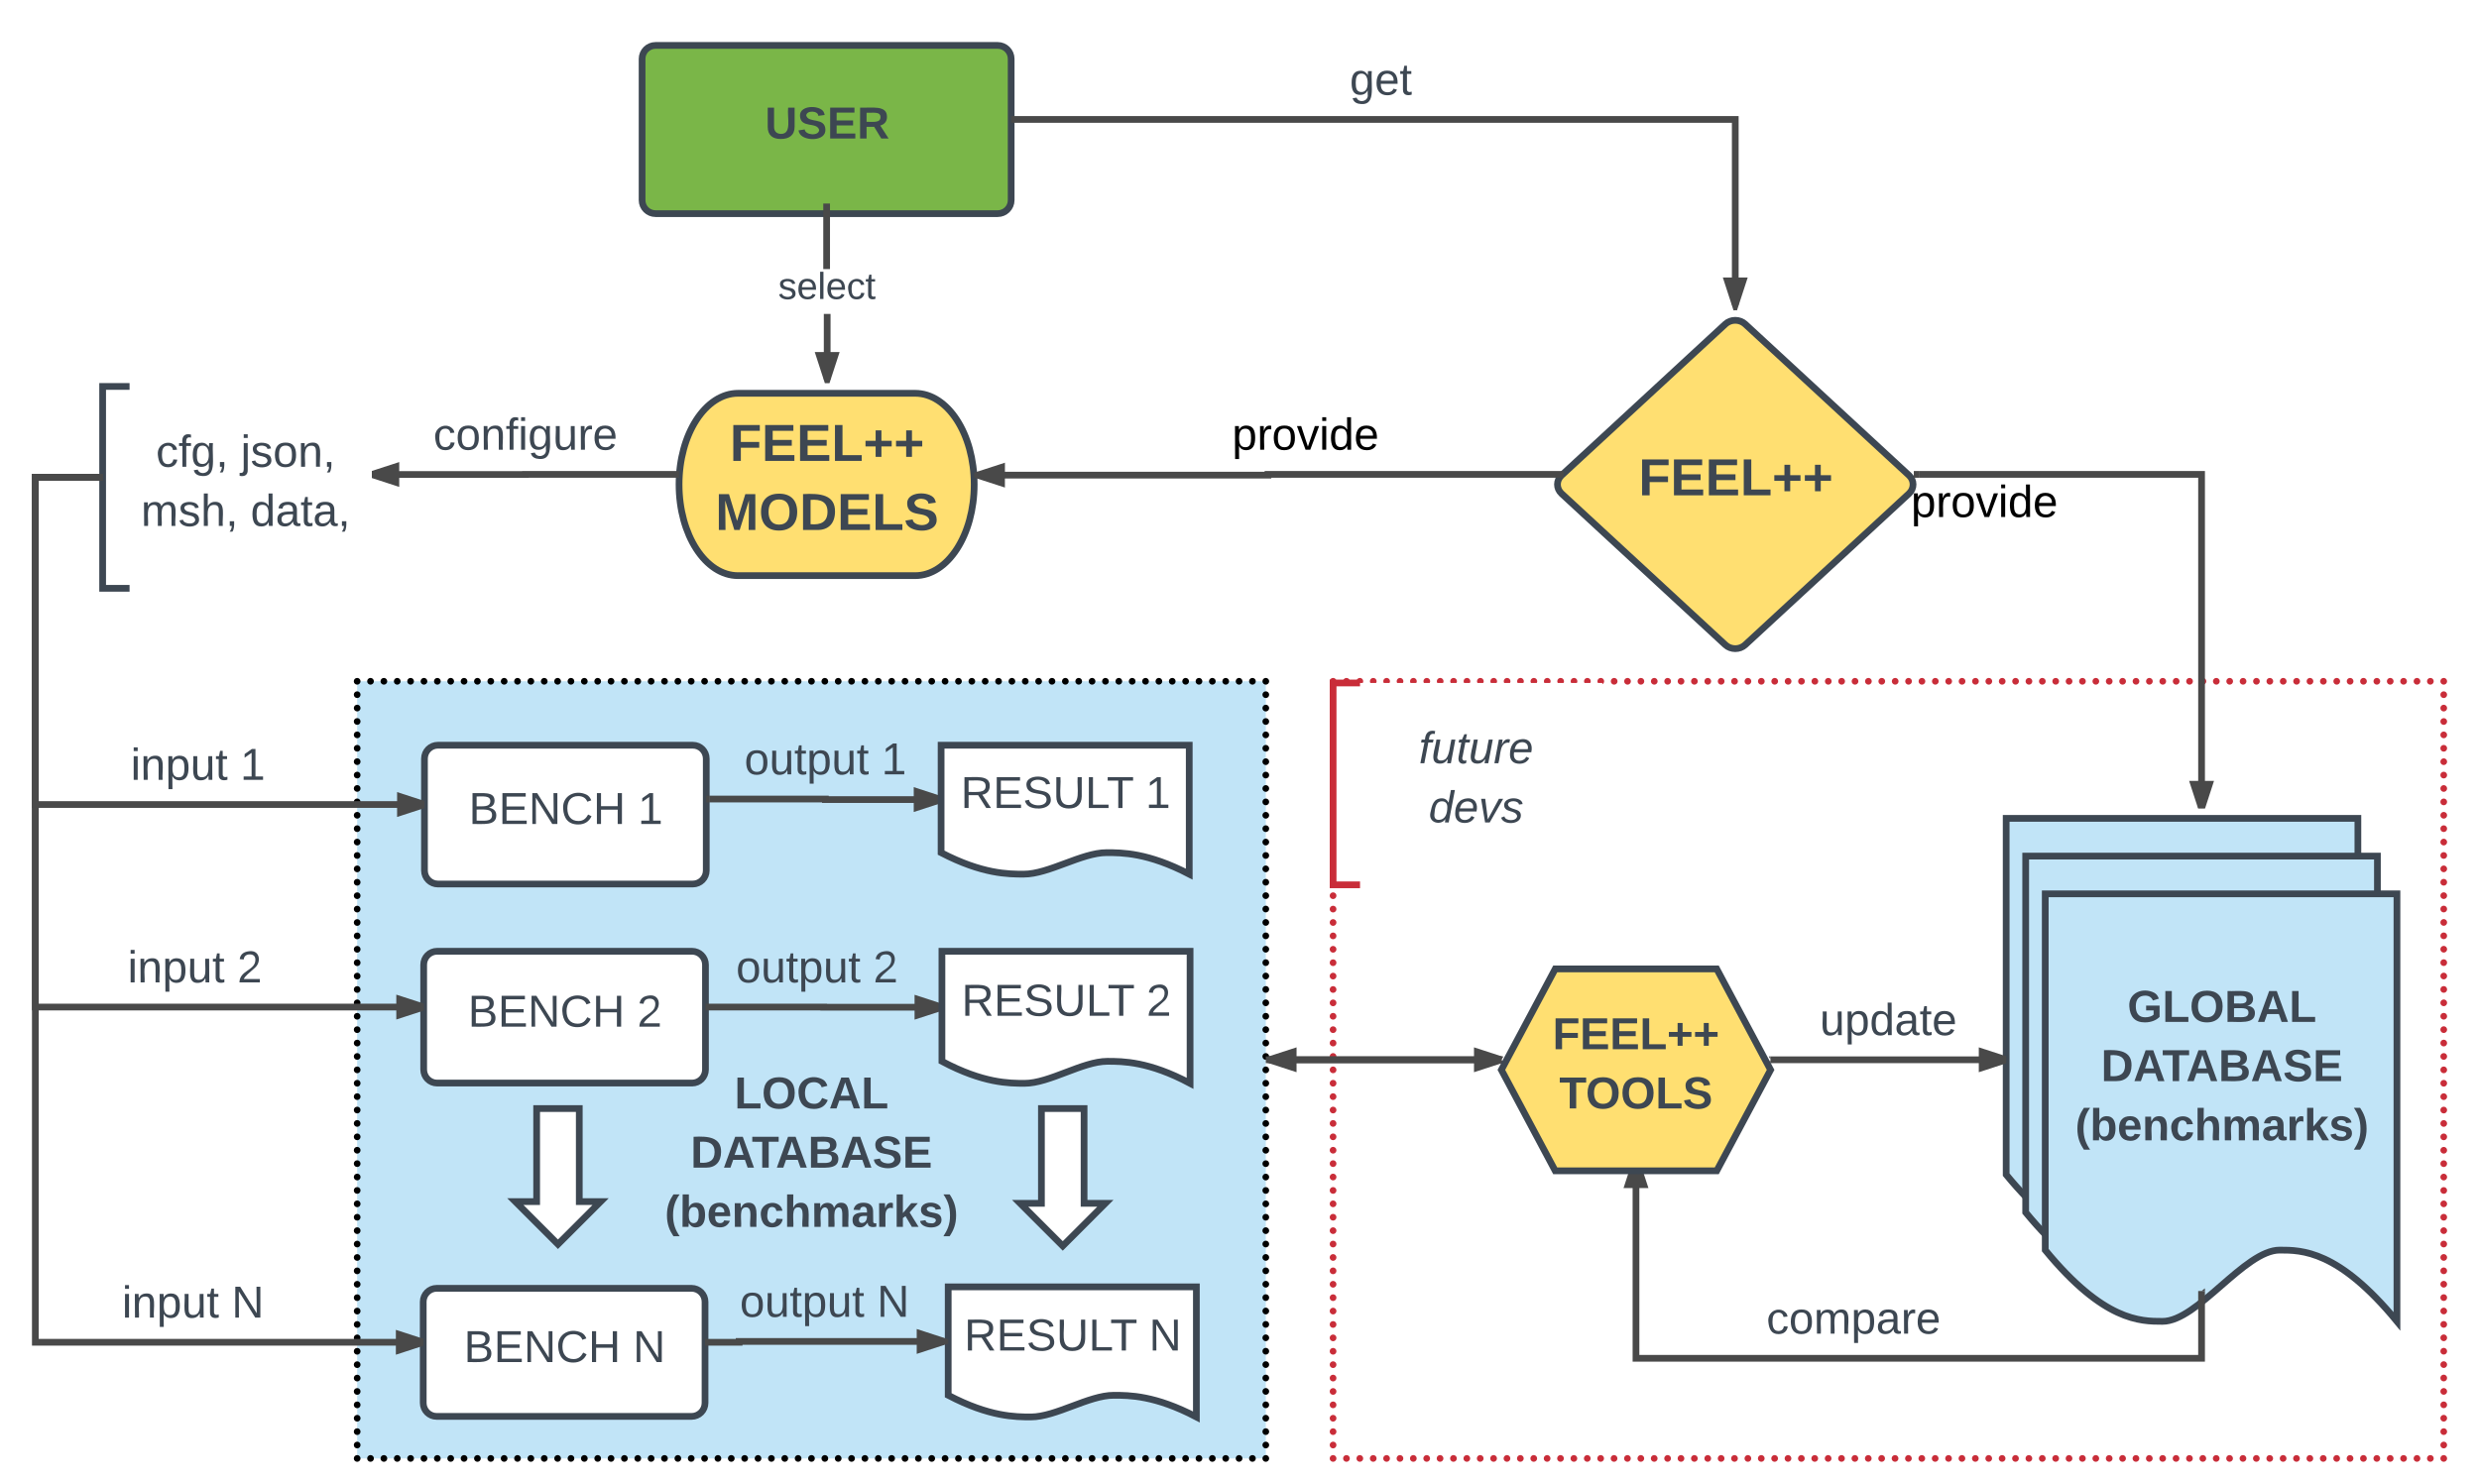 <svg xmlns="http://www.w3.org/2000/svg" xmlns:xlink="http://www.w3.org/1999/xlink" width="1473.26" height="882"><g transform="translate(-14.34 -14.34)"><path d="M0 0h1501.94v918.83H0z" fill="#fff"/><g filter="url(#a)"><path d="M806.6 413.34h660v462h-660z" fill="none"/><path d="M808.6 413.34c0 1.1-.9 2-2 2s-2-.9-2-2 .9-2 2-2 2 .9 2 2zm7.95 0c0 1.1-.9 2-2 2s-2-.9-2-2 .9-2 2-2 2 .9 2 2zm7.95 0c0 1.1-.9 2-2 2s-2-.9-2-2 .9-2 2-2 2 .9 2 2zm7.96 0c0 1.1-.9 2-2 2s-2-.9-2-2 .9-2 2-2 2 .9 2 2zm7.95 0c0 1.1-.9 2-2 2s-2-.9-2-2 .9-2 2-2 2 .9 2 2zm7.96 0c0 1.1-.9 2-2 2s-2-.9-2-2 .9-2 2-2 2 .9 2 2zm7.95 0c0 1.1-.88 2-2 2-1.1 0-2-.9-2-2s.9-2 2-2c1.12 0 2 .9 2 2zm7.96 0c0 1.1-.9 2-2 2s-2-.9-2-2 .9-2 2-2 2 .9 2 2zm7.95 0c0 1.1-.88 2-2 2-1.1 0-2-.9-2-2s.9-2 2-2c1.12 0 2 .9 2 2zm7.97 0c0 1.1-.9 2-2 2s-2-.9-2-2 .9-2 2-2 2 .9 2 2zm7.95 0c0 1.1-.9 2-2 2s-2-.9-2-2 .9-2 2-2 2 .9 2 2zm7.95 0c0 1.1-.9 2-2 2s-2-.9-2-2 .9-2 2-2 2 .9 2 2zm7.95 0c0 1.1-.9 2-2 2s-2-.9-2-2 .9-2 2-2 2 .9 2 2zm7.95 0c0 1.1-.9 2-2 2s-2-.9-2-2 .9-2 2-2 2 .9 2 2zm7.95 0c0 1.1-.9 2-2 2s-2-.9-2-2 .9-2 2-2 2 .9 2 2zm7.96 0c0 1.1-.9 2-2 2s-2-.9-2-2 .9-2 2-2 2 .9 2 2zm7.95 0c0 1.1-.9 2-2 2s-2-.9-2-2 .9-2 2-2 2 .9 2 2zm7.95 0c0 1.1-.9 2-2 2s-2-.9-2-2 .9-2 2-2 2 .9 2 2zm7.95 0c0 1.1-.9 2-2 2s-2-.9-2-2 .9-2 2-2 2 .9 2 2zm7.95 0c0 1.1-.9 2-2 2s-2-.9-2-2 .9-2 2-2 2 .9 2 2zm7.96 0c0 1.1-.9 2-2 2s-2-.9-2-2 .9-2 2-2 2 .9 2 2zm7.95 0c0 1.1-.9 2-2 2-1.12 0-2-.9-2-2s.88-2 2-2c1.1 0 2 .9 2 2zm7.94 0c0 1.1-.9 2-2 2s-2-.9-2-2 .9-2 2-2 2 .9 2 2zm7.95 0c0 1.1-.9 2-2 2s-2-.9-2-2 .9-2 2-2 2 .9 2 2zm7.94 0c0 1.1-.9 2-2 2s-2-.9-2-2 .9-2 2-2 2 .9 2 2zm7.95 0c0 1.1-.9 2-2 2s-2-.9-2-2 .9-2 2-2 2 .9 2 2zm7.95 0c0 1.1-.9 2-2 2s-2-.9-2-2 .9-2 2-2 2 .9 2 2zm7.95 0c0 1.1-.9 2-2 2s-2-.9-2-2 .9-2 2-2 2 .9 2 2zm7.95 0c0 1.1-.9 2-2 2s-2-.9-2-2 .9-2 2-2 2 .9 2 2zm7.95 0c0 1.1-.9 2-2 2s-2-.9-2-2 .9-2 2-2 2 .9 2 2zm7.95 0c0 1.1-.9 2-2 2s-2-.9-2-2 .9-2 2-2 2 .9 2 2zm7.96 0c0 1.1-.9 2-2 2s-2-.9-2-2 .9-2 2-2 2 .9 2 2zm7.96 0c0 1.1-.9 2-2 2s-2-.9-2-2 .9-2 2-2 2 .9 2 2zm7.95 0c0 1.1-.9 2-2 2s-2-.9-2-2 .9-2 2-2 2 .9 2 2zm7.96 0c0 1.1-.9 2-2 2s-2-.9-2-2 .9-2 2-2 2 .9 2 2zm7.95 0c0 1.1-.88 2-2 2-1.1 0-2-.9-2-2s.9-2 2-2c1.12 0 2 .9 2 2zm7.96 0c0 1.1-.9 2-2 2s-2-.9-2-2 .9-2 2-2 2 .9 2 2zm7.96 0c0 1.1-.9 2-2 2s-2-.9-2-2 .9-2 2-2 2 .9 2 2zm7.95 0c0 1.1-.9 2-2 2s-2-.9-2-2 .9-2 2-2 2 .9 2 2zm7.95 0c0 1.1-.9 2-2 2s-2-.9-2-2 .9-2 2-2 2 .9 2 2zm7.95 0c0 1.1-.9 2-2 2s-2-.9-2-2 .9-2 2-2 2 .9 2 2zm7.95 0c0 1.1-.9 2-2 2s-2-.9-2-2 .9-2 2-2 2 .9 2 2zm7.96 0c0 1.1-.9 2-2 2s-2-.9-2-2 .9-2 2-2 2 .9 2 2zm7.95 0c0 1.1-.9 2-2 2s-2-.9-2-2 .9-2 2-2 2 .9 2 2zm7.95 0c0 1.1-.9 2-2 2s-2-.9-2-2 .9-2 2-2 2 .9 2 2zm7.95 0c0 1.1-.9 2-2 2s-2-.9-2-2 .9-2 2-2 2 .9 2 2zm7.95 0c0 1.1-.9 2-2 2s-2-.9-2-2 .9-2 2-2 2 .9 2 2zm7.95 0c0 1.1-.9 2-2 2s-2-.9-2-2 .9-2 2-2 2 .9 2 2zm7.96 0c0 1.1-.9 2-2 2-1.12 0-2-.9-2-2s.88-2 2-2c1.1 0 2 .9 2 2zm7.94 0c0 1.1-.9 2-2 2s-2-.9-2-2 .9-2 2-2 2 .9 2 2zm7.95 0c0 1.1-.9 2-2 2s-2-.9-2-2 .9-2 2-2 2 .9 2 2zm7.94 0c0 1.1-.9 2-2 2s-2-.9-2-2 .9-2 2-2 2 .9 2 2zm7.95 0c0 1.1-.9 2-2 2s-2-.9-2-2 .9-2 2-2 2 .9 2 2zm7.95 0c0 1.1-.9 2-2 2s-2-.9-2-2 .9-2 2-2 2 .9 2 2zm7.95 0c0 1.1-.9 2-2 2s-2-.9-2-2 .9-2 2-2 2 .9 2 2zm7.95 0c0 1.1-.9 2-2 2s-2-.9-2-2 .9-2 2-2 2 .9 2 2zm7.95 0c0 1.1-.9 2-2 2s-2-.9-2-2 .9-2 2-2 2 .9 2 2zm7.95 0c0 1.1-.9 2-2 2s-2-.9-2-2 .9-2 2-2 2 .9 2 2zm7.95 0c0 1.1-.9 2-2 2s-2-.9-2-2 .9-2 2-2 2 .9 2 2zm7.96 0c0 1.1-.9 2-2 2s-2-.9-2-2 .9-2 2-2 2 .9 2 2zm7.95 0c0 1.1-.9 2-2 2s-2-.9-2-2 .9-2 2-2 2 .9 2 2zm7.96 0c0 1.1-.9 2-2 2s-2-.9-2-2 .9-2 2-2 2 .9 2 2zm7.95 0c0 1.1-.88 2-2 2-1.1 0-2-.9-2-2s.9-2 2-2c1.12 0 2 .9 2 2zm7.96 0c0 1.1-.9 2-2 2s-2-.9-2-2 .9-2 2-2 2 .9 2 2zm7.96 0c0 1.1-.9 2-2 2s-2-.9-2-2 .9-2 2-2 2 .9 2 2zm7.95 0c0 1.1-.9 2-2 2s-2-.9-2-2 .9-2 2-2 2 .9 2 2zm7.95 0c0 1.1-.9 2-2 2s-2-.9-2-2 .9-2 2-2 2 .9 2 2zm7.95 0c0 1.1-.9 2-2 2s-2-.9-2-2 .9-2 2-2 2 .9 2 2zm7.95 0c0 1.1-.9 2-2 2s-2-.9-2-2 .9-2 2-2 2 .9 2 2zm7.95 0c0 1.1-.9 2-2 2s-2-.9-2-2 .9-2 2-2 2 .9 2 2zm7.96 0c0 1.1-.9 2-2 2s-2-.9-2-2 .9-2 2-2 2 .9 2 2zm7.95 0c0 1.1-.9 2-2 2s-2-.9-2-2 .9-2 2-2 2 .9 2 2zm7.95 0c0 1.1-.9 2-2 2s-2-.9-2-2 .9-2 2-2 2 .9 2 2zm7.95 0c0 1.1-.9 2-2 2s-2-.9-2-2 .9-2 2-2 2 .9 2 2zm7.95 0c0 1.1-.9 2-2 2s-2-.9-2-2 .9-2 2-2 2 .9 2 2zm7.96 0c0 1.1-.9 2-2 2-1.12 0-2-.9-2-2s.88-2 2-2c1.1 0 2 .9 2 2zm7.94 0c0 1.1-.9 2-2 2s-2-.9-2-2 .9-2 2-2 2 .9 2 2zm7.95 0c0 1.1-.9 2-2 2-1.12 0-2-.9-2-2s.88-2 2-2c1.1 0 2 .9 2 2zm7.94 0c0 1.1-.9 2-2 2s-2-.9-2-2 .9-2 2-2 2 .9 2 2zm7.95 0c0 1.1-.9 2-2 2s-2-.9-2-2 .9-2 2-2 2 .9 2 2zm7.94 0c0 1.1-.9 2-2 2s-2-.9-2-2 .9-2 2-2 2 .9 2 2zm7.96 0c0 1.1-.9 2-2 2s-2-.9-2-2 .9-2 2-2 2 .9 2 2zm7.95 0c0 1.1-.9 2-2 2s-2-.9-2-2 .9-2 2-2 2 .9 2 2zm7.95 0c0 1.1-.9 2-2 2s-2-.9-2-2 .9-2 2-2 2 .9 2 2zm0 7.97c0 1.1-.9 2-2 2s-2-.9-2-2 .9-2 2-2 2 .9 2 2zm0 7.97c0 1.1-.9 2-2 2s-2-.9-2-2 .9-2 2-2 2 .9 2 2zm0 7.97c0 1.1-.9 2-2 2s-2-.9-2-2 .9-2 2-2 2 .9 2 2zm0 7.96c0 1.1-.9 2-2 2s-2-.9-2-2 .9-2 2-2 2 .9 2 2zm0 7.97c0 1.1-.9 2-2 2s-2-.9-2-2 .9-2 2-2 2 .9 2 2zm0 7.96c0 1.1-.9 2-2 2s-2-.9-2-2 .9-2 2-2 2 .9 2 2zm0 7.97c0 1.1-.9 2-2 2s-2-.9-2-2 .9-2 2-2 2 .9 2 2zm0 7.96c0 1.1-.9 2-2 2s-2-.9-2-2 .9-2 2-2 2 .9 2 2zm0 7.97c0 1.1-.9 2-2 2s-2-.9-2-2 .9-2 2-2 2 .9 2 2zm0 7.96c0 1.1-.9 2-2 2s-2-.9-2-2 .9-2 2-2 2 .9 2 2zm0 7.96c0 1.1-.9 2-2 2s-2-.9-2-2 .9-2 2-2 2 .9 2 2zm0 7.97c0 1.1-.9 2-2 2s-2-.9-2-2 .9-2 2-2 2 .9 2 2zm0 7.96c0 1.1-.9 2-2 2s-2-.9-2-2 .9-2 2-2 2 .9 2 2zm0 7.96c0 1.1-.9 2-2 2s-2-.9-2-2 .9-2 2-2 2 .9 2 2zm0 7.96c0 1.1-.9 2-2 2s-2-.9-2-2 .9-2 2-2 2 .9 2 2zm0 7.97c0 1.1-.9 2-2 2s-2-.9-2-2c0-1.12.9-2 2-2s2 .88 2 2zm0 7.95c0 1.1-.9 2-2 2s-2-.9-2-2 .9-2 2-2 2 .9 2 2zm0 7.97c0 1.1-.9 2-2 2s-2-.9-2-2 .9-2 2-2 2 .9 2 2zm0 7.96c0 1.1-.9 2-2 2s-2-.9-2-2 .9-2 2-2 2 .9 2 2zm0 7.97c0 1.1-.9 2-2 2s-2-.9-2-2 .9-2 2-2 2 .9 2 2zm0 7.97c0 1.1-.9 2-2 2s-2-.9-2-2 .9-2 2-2 2 .9 2 2zm0 7.96c0 1.1-.9 2-2 2s-2-.9-2-2 .9-2 2-2 2 .9 2 2zm0 7.97c0 1.1-.9 2-2 2s-2-.9-2-2 .9-2 2-2 2 .9 2 2zm0 7.96c0 1.12-.9 2-2 2s-2-.88-2-2c0-1.1.9-2 2-2s2 .9 2 2zm0 7.98c0 1.1-.9 2-2 2s-2-.9-2-2 .9-2 2-2 2 .9 2 2zm0 7.96c0 1.1-.9 2-2 2s-2-.9-2-2 .9-2 2-2 2 .9 2 2zm0 7.97c0 1.1-.9 2-2 2s-2-.9-2-2 .9-2 2-2 2 .9 2 2zm0 7.97c0 1.1-.9 2-2 2s-2-.9-2-2 .9-2 2-2 2 .9 2 2zm0 7.97c0 1.1-.9 2-2 2s-2-.9-2-2 .9-2 2-2 2 .9 2 2zm0 7.97c0 1.1-.9 2-2 2s-2-.9-2-2 .9-2 2-2 2 .9 2 2zm0 7.97c0 1.1-.9 2-2 2s-2-.9-2-2 .9-2 2-2 2 .9 2 2zm0 7.97c0 1.1-.9 2-2 2s-2-.9-2-2 .9-2 2-2 2 .9 2 2zm0 7.96c0 1.1-.9 2-2 2s-2-.9-2-2 .9-2 2-2 2 .9 2 2zm0 7.97c0 1.1-.9 2-2 2s-2-.9-2-2 .9-2 2-2 2 .9 2 2zm0 7.96c0 1.1-.9 2-2 2s-2-.9-2-2 .9-2 2-2 2 .9 2 2zm0 7.97c0 1.1-.9 2-2 2s-2-.9-2-2 .9-2 2-2 2 .9 2 2zm0 7.96c0 1.1-.9 2-2 2s-2-.9-2-2 .9-2 2-2 2 .9 2 2zm0 7.97c0 1.1-.9 2-2 2s-2-.9-2-2 .9-2 2-2 2 .9 2 2zm0 7.96c0 1.1-.9 2-2 2s-2-.9-2-2 .9-2 2-2 2 .9 2 2zm0 7.96c0 1.1-.9 2-2 2s-2-.9-2-2 .9-2 2-2 2 .9 2 2zm0 7.97c0 1.1-.9 2-2 2s-2-.9-2-2 .9-2 2-2 2 .9 2 2zm0 7.96c0 1.1-.9 2-2 2s-2-.9-2-2 .9-2 2-2 2 .9 2 2zm0 7.96c0 1.1-.9 2-2 2s-2-.9-2-2 .9-2 2-2 2 .9 2 2zm0 7.96c0 1.1-.9 2-2 2s-2-.9-2-2 .9-2 2-2 2 .9 2 2zm0 7.97c0 1.1-.9 2-2 2s-2-.9-2-2c0-1.12.9-2 2-2s2 .88 2 2zm0 7.95c0 1.1-.9 2-2 2s-2-.9-2-2 .9-2 2-2 2 .9 2 2zm0 7.97c0 1.1-.9 2-2 2s-2-.9-2-2 .9-2 2-2 2 .9 2 2zm0 7.96c0 1.1-.9 2-2 2s-2-.9-2-2 .9-2 2-2 2 .9 2 2zm0 7.97c0 1.1-.9 2-2 2s-2-.9-2-2 .9-2 2-2 2 .9 2 2zm0 7.97c0 1.1-.9 2-2 2s-2-.9-2-2 .9-2 2-2 2 .9 2 2zm0 7.96c0 1.1-.9 2-2 2s-2-.9-2-2 .9-2 2-2 2 .9 2 2zm0 7.97c0 1.1-.9 2-2 2s-2-.9-2-2 .9-2 2-2 2 .9 2 2zm0 7.96c0 1.12-.9 2-2 2s-2-.88-2-2c0-1.1.9-2 2-2s2 .9 2 2zm0 7.98c0 1.1-.9 2-2 2s-2-.9-2-2 .9-2 2-2 2 .9 2 2zm0 7.96c0 1.1-.9 2-2 2s-2-.9-2-2 .9-2 2-2 2 .9 2 2zm0 7.97c0 1.1-.9 2-2 2s-2-.9-2-2 .9-2 2-2 2 .9 2 2zm0 7.97c0 1.1-.9 2-2 2s-2-.9-2-2 .9-2 2-2 2 .9 2 2zm0 7.97c0 1.1-.9 2-2 2s-2-.9-2-2 .9-2 2-2 2 .9 2 2zm-7.95 0c0 1.1-.9 2-2 2s-2-.9-2-2 .9-2 2-2 2 .9 2 2zm-7.95 0c0 1.1-.9 2-2 2s-2-.9-2-2 .9-2 2-2 2 .9 2 2zm-7.96 0c0 1.1-.9 2-2 2s-2-.9-2-2 .9-2 2-2 2 .9 2 2zm-7.95 0c0 1.1-.9 2-2 2s-2-.9-2-2 .9-2 2-2 2 .9 2 2zm-7.96 0c0 1.1-.9 2-2 2s-2-.9-2-2 .9-2 2-2 2 .9 2 2zm-7.95 0c0 1.1-.9 2-2 2-1.12 0-2-.9-2-2s.88-2 2-2c1.1 0 2 .9 2 2zm-7.96 0c0 1.1-.9 2-2 2s-2-.9-2-2 .9-2 2-2 2 .9 2 2zm-7.95 0c0 1.1-.9 2-2 2-1.12 0-2-.9-2-2s.88-2 2-2c1.1 0 2 .9 2 2zm-7.97 0c0 1.1-.9 2-2 2s-2-.9-2-2 .9-2 2-2 2 .9 2 2zm-7.95 0c0 1.1-.9 2-2 2s-2-.9-2-2 .9-2 2-2 2 .9 2 2zm-7.95 0c0 1.1-.9 2-2 2s-2-.9-2-2 .9-2 2-2 2 .9 2 2zm-7.95 0c0 1.1-.9 2-2 2s-2-.9-2-2 .9-2 2-2 2 .9 2 2zm-7.95 0c0 1.1-.9 2-2 2s-2-.9-2-2 .9-2 2-2 2 .9 2 2zm-7.96 0c0 1.1-.9 2-2 2s-2-.9-2-2 .9-2 2-2 2 .9 2 2zm-7.95 0c0 1.1-.9 2-2 2s-2-.9-2-2 .9-2 2-2 2 .9 2 2zm-7.95 0c0 1.1-.9 2-2 2s-2-.9-2-2 .9-2 2-2 2 .9 2 2zm-7.95 0c0 1.1-.9 2-2 2s-2-.9-2-2 .9-2 2-2 2 .9 2 2zm-7.95 0c0 1.1-.9 2-2 2s-2-.9-2-2 .9-2 2-2 2 .9 2 2zm-7.95 0c0 1.1-.9 2-2 2s-2-.9-2-2 .9-2 2-2 2 .9 2 2zm-7.96 0c0 1.1-.9 2-2 2s-2-.9-2-2 .9-2 2-2 2 .9 2 2zm-7.95 0c0 1.1-.88 2-2 2-1.1 0-2-.9-2-2s.9-2 2-2c1.12 0 2 .9 2 2zm-7.94 0c0 1.1-.9 2-2 2s-2-.9-2-2 .9-2 2-2 2 .9 2 2zm-7.95 0c0 1.1-.9 2-2 2s-2-.9-2-2 .9-2 2-2 2 .9 2 2zm-7.94 0c0 1.1-.9 2-2 2s-2-.9-2-2 .9-2 2-2 2 .9 2 2zm-7.96 0c0 1.1-.9 2-2 2s-2-.9-2-2 .9-2 2-2 2 .9 2 2zm-7.95 0c0 1.1-.9 2-2 2s-2-.9-2-2 .9-2 2-2 2 .9 2 2zm-7.95 0c0 1.1-.9 2-2 2s-2-.9-2-2 .9-2 2-2 2 .9 2 2zm-7.95 0c0 1.1-.9 2-2 2s-2-.9-2-2 .9-2 2-2 2 .9 2 2zm-7.95 0c0 1.1-.9 2-2 2s-2-.9-2-2 .9-2 2-2 2 .9 2 2zm-7.95 0c0 1.1-.9 2-2 2s-2-.9-2-2 .9-2 2-2 2 .9 2 2zm-7.96 0c0 1.1-.9 2-2 2s-2-.9-2-2 .9-2 2-2 2 .9 2 2zm-7.96 0c0 1.1-.9 2-2 2s-2-.9-2-2 .9-2 2-2 2 .9 2 2zm-7.95 0c0 1.1-.9 2-2 2s-2-.9-2-2 .9-2 2-2 2 .9 2 2zm-7.96 0c0 1.1-.9 2-2 2s-2-.9-2-2 .9-2 2-2 2 .9 2 2zm-7.95 0c0 1.1-.9 2-2 2-1.12 0-2-.9-2-2s.88-2 2-2c1.1 0 2 .9 2 2zm-7.97 0c0 1.1-.9 2-2 2s-2-.9-2-2 .9-2 2-2 2 .9 2 2zm-7.95 0c0 1.1-.9 2-2 2s-2-.9-2-2 .9-2 2-2 2 .9 2 2zm-7.95 0c0 1.1-.9 2-2 2s-2-.9-2-2 .9-2 2-2 2 .9 2 2zm-7.95 0c0 1.1-.9 2-2 2s-2-.9-2-2 .9-2 2-2 2 .9 2 2zm-7.95 0c0 1.1-.9 2-2 2s-2-.9-2-2 .9-2 2-2 2 .9 2 2zm-7.95 0c0 1.1-.9 2-2 2s-2-.9-2-2 .9-2 2-2 2 .9 2 2zm-7.96 0c0 1.1-.9 2-2 2s-2-.9-2-2 .9-2 2-2 2 .9 2 2zm-7.95 0c0 1.1-.9 2-2 2s-2-.9-2-2 .9-2 2-2 2 .9 2 2zm-7.95 0c0 1.1-.9 2-2 2s-2-.9-2-2 .9-2 2-2 2 .9 2 2zm-7.95 0c0 1.1-.9 2-2 2s-2-.9-2-2 .9-2 2-2 2 .9 2 2zm-7.95 0c0 1.1-.9 2-2 2s-2-.9-2-2 .9-2 2-2 2 .9 2 2zm-7.96 0c0 1.1-.9 2-2 2s-2-.9-2-2 .9-2 2-2 2 .9 2 2zm-7.95 0c0 1.1-.88 2-2 2-1.1 0-2-.9-2-2s.9-2 2-2c1.12 0 2 .9 2 2zm-7.94 0c0 1.1-.9 2-2 2s-2-.9-2-2 .9-2 2-2 2 .9 2 2zm-7.95 0c0 1.1-.9 2-2 2s-2-.9-2-2 .9-2 2-2 2 .9 2 2zm-7.94 0c0 1.1-.9 2-2 2s-2-.9-2-2 .9-2 2-2 2 .9 2 2zm-7.95 0c0 1.1-.9 2-2 2s-2-.9-2-2 .9-2 2-2 2 .9 2 2zm-7.95 0c0 1.1-.9 2-2 2s-2-.9-2-2 .9-2 2-2 2 .9 2 2zm-7.95 0c0 1.1-.9 2-2 2s-2-.9-2-2 .9-2 2-2 2 .9 2 2zm-7.95 0c0 1.1-.9 2-2 2s-2-.9-2-2 .9-2 2-2 2 .9 2 2zm-7.95 0c0 1.1-.9 2-2 2s-2-.9-2-2 .9-2 2-2 2 .9 2 2zm-7.95 0c0 1.1-.9 2-2 2s-2-.9-2-2 .9-2 2-2 2 .9 2 2zm-7.96 0c0 1.1-.9 2-2 2s-2-.9-2-2 .9-2 2-2 2 .9 2 2zm-7.96 0c0 1.1-.9 2-2 2s-2-.9-2-2 .9-2 2-2 2 .9 2 2zm-7.95 0c0 1.1-.9 2-2 2s-2-.9-2-2 .9-2 2-2 2 .9 2 2zm-7.96 0c0 1.1-.9 2-2 2s-2-.9-2-2 .9-2 2-2 2 .9 2 2zm-7.95 0c0 1.1-.9 2-2 2-1.12 0-2-.9-2-2s.88-2 2-2c1.1 0 2 .9 2 2zm-7.96 0c0 1.1-.9 2-2 2s-2-.9-2-2 .9-2 2-2 2 .9 2 2zm-7.96 0c0 1.1-.9 2-2 2s-2-.9-2-2 .9-2 2-2 2 .9 2 2zm-7.95 0c0 1.1-.9 2-2 2s-2-.9-2-2 .9-2 2-2 2 .9 2 2zm-7.95 0c0 1.1-.9 2-2 2s-2-.9-2-2 .9-2 2-2 2 .9 2 2zm-7.95 0c0 1.1-.9 2-2 2s-2-.9-2-2 .9-2 2-2 2 .9 2 2zm-7.95 0c0 1.1-.9 2-2 2s-2-.9-2-2 .9-2 2-2 2 .9 2 2zm-7.96 0c0 1.1-.9 2-2 2s-2-.9-2-2 .9-2 2-2 2 .9 2 2zm-7.95 0c0 1.1-.9 2-2 2s-2-.9-2-2 .9-2 2-2 2 .9 2 2zm-7.95 0c0 1.1-.9 2-2 2s-2-.9-2-2 .9-2 2-2 2 .9 2 2zm-7.95 0c0 1.1-.9 2-2 2s-2-.9-2-2 .9-2 2-2 2 .9 2 2zm-7.95 0c0 1.1-.9 2-2 2s-2-.9-2-2 .9-2 2-2 2 .9 2 2zm-7.95 0c0 1.1-.9 2-2 2s-2-.9-2-2 .9-2 2-2 2 .9 2 2zm-7.96 0c0 1.1-.88 2-2 2-1.1 0-2-.9-2-2s.9-2 2-2c1.12 0 2 .9 2 2zm-7.94 0c0 1.1-.9 2-2 2s-2-.9-2-2 .9-2 2-2 2 .9 2 2zm-7.95 0c0 1.1-.88 2-2 2-1.1 0-2-.9-2-2s.9-2 2-2c1.12 0 2 .9 2 2zm-7.94 0c0 1.1-.9 2-2 2s-2-.9-2-2 .9-2 2-2 2 .9 2 2zm-7.95 0c0 1.1-.9 2-2 2s-2-.9-2-2 .9-2 2-2 2 .9 2 2zm-7.94 0c0 1.1-.9 2-2 2s-2-.9-2-2 .9-2 2-2 2 .9 2 2zm-7.96 0c0 1.1-.9 2-2 2s-2-.9-2-2 .9-2 2-2 2 .9 2 2zm-7.95 0c0 1.1-.9 2-2 2s-2-.9-2-2 .9-2 2-2 2 .9 2 2zm-7.95 0c0 1.1-.9 2-2 2s-2-.9-2-2 .9-2 2-2 2 .9 2 2zm0-7.97c0 1.1-.9 2-2 2s-2-.9-2-2 .9-2 2-2 2 .9 2 2zm0-7.96c0 1.1-.9 2-2 2s-2-.9-2-2 .9-2 2-2 2 .9 2 2zm0-7.96c0 1.1-.9 2-2 2s-2-.9-2-2 .9-2 2-2 2 .9 2 2zm0-7.96c0 1.1-.9 2-2 2s-2-.9-2-2 .9-2 2-2 2 .9 2 2zm0-7.97c0 1.12-.9 2-2 2s-2-.88-2-2c0-1.1.9-2 2-2s2 .9 2 2zm0-7.95c0 1.1-.9 2-2 2s-2-.9-2-2 .9-2 2-2 2 .9 2 2zm0-7.97c0 1.1-.9 2-2 2s-2-.9-2-2 .9-2 2-2 2 .9 2 2zm0-7.96c0 1.1-.9 2-2 2s-2-.9-2-2 .9-2 2-2 2 .9 2 2zm0-7.97c0 1.1-.9 2-2 2s-2-.9-2-2 .9-2 2-2 2 .9 2 2zm0-7.97c0 1.1-.9 2-2 2s-2-.9-2-2 .9-2 2-2 2 .9 2 2zm0-7.96c0 1.1-.9 2-2 2s-2-.9-2-2 .9-2 2-2 2 .9 2 2zm0-7.97c0 1.1-.9 2-2 2s-2-.9-2-2 .9-2 2-2 2 .9 2 2zm0-7.96c0 1.1-.9 2-2 2s-2-.9-2-2c0-1.12.9-2 2-2s2 .88 2 2zm0-7.98c0 1.1-.9 2-2 2s-2-.9-2-2 .9-2 2-2 2 .9 2 2zm0-7.96c0 1.1-.9 2-2 2s-2-.9-2-2 .9-2 2-2 2 .9 2 2zm0-7.97c0 1.1-.9 2-2 2s-2-.9-2-2 .9-2 2-2 2 .9 2 2zm0-7.97c0 1.1-.9 2-2 2s-2-.9-2-2 .9-2 2-2 2 .9 2 2zm0-7.97c0 1.1-.9 2-2 2s-2-.9-2-2 .9-2 2-2 2 .9 2 2zm0-7.97c0 1.1-.9 2-2 2s-2-.9-2-2 .9-2 2-2 2 .9 2 2zm0-7.97c0 1.1-.9 2-2 2s-2-.9-2-2 .9-2 2-2 2 .9 2 2zm0-7.97c0 1.1-.9 2-2 2s-2-.9-2-2 .9-2 2-2 2 .9 2 2zm0-7.96c0 1.1-.9 2-2 2s-2-.9-2-2 .9-2 2-2 2 .9 2 2zm0-7.97c0 1.1-.9 2-2 2s-2-.9-2-2 .9-2 2-2 2 .9 2 2zm0-7.96c0 1.1-.9 2-2 2s-2-.9-2-2 .9-2 2-2 2 .9 2 2zm0-7.97c0 1.1-.9 2-2 2s-2-.9-2-2 .9-2 2-2 2 .9 2 2zm0-7.96c0 1.1-.9 2-2 2s-2-.9-2-2 .9-2 2-2 2 .9 2 2zm0-7.97c0 1.1-.9 2-2 2s-2-.9-2-2 .9-2 2-2 2 .9 2 2zm0-7.96c0 1.1-.9 2-2 2s-2-.9-2-2 .9-2 2-2 2 .9 2 2zm0-7.96c0 1.1-.9 2-2 2s-2-.9-2-2 .9-2 2-2 2 .9 2 2zm0-7.97c0 1.1-.9 2-2 2s-2-.9-2-2 .9-2 2-2 2 .9 2 2zm0-7.96c0 1.1-.9 2-2 2s-2-.9-2-2 .9-2 2-2 2 .9 2 2zm0-7.96c0 1.1-.9 2-2 2s-2-.9-2-2 .9-2 2-2 2 .9 2 2zm0-7.96c0 1.1-.9 2-2 2s-2-.9-2-2 .9-2 2-2 2 .9 2 2zm0-7.97c0 1.12-.9 2-2 2s-2-.88-2-2c0-1.1.9-2 2-2s2 .9 2 2zm0-7.95c0 1.1-.9 2-2 2s-2-.9-2-2 .9-2 2-2 2 .9 2 2zm0-7.97c0 1.1-.9 2-2 2s-2-.9-2-2 .9-2 2-2 2 .9 2 2zm0-7.96c0 1.1-.9 2-2 2s-2-.9-2-2 .9-2 2-2 2 .9 2 2zm0-7.97c0 1.1-.9 2-2 2s-2-.9-2-2 .9-2 2-2 2 .9 2 2zm0-7.97c0 1.1-.9 2-2 2s-2-.9-2-2 .9-2 2-2 2 .9 2 2zm0-7.96c0 1.1-.9 2-2 2s-2-.9-2-2 .9-2 2-2 2 .9 2 2zm0-7.97c0 1.1-.9 2-2 2s-2-.9-2-2 .9-2 2-2 2 .9 2 2zm0-7.96c0 1.1-.9 2-2 2s-2-.9-2-2c0-1.12.9-2 2-2s2 .88 2 2zm0-7.98c0 1.1-.9 2-2 2s-2-.9-2-2 .9-2 2-2 2 .9 2 2zm0-7.96c0 1.1-.9 2-2 2s-2-.9-2-2 .9-2 2-2 2 .9 2 2zm0-7.97c0 1.1-.9 2-2 2s-2-.9-2-2 .9-2 2-2 2 .9 2 2zm0-7.97c0 1.1-.9 2-2 2s-2-.9-2-2 .9-2 2-2 2 .9 2 2zm0-7.97c0 1.1-.9 2-2 2s-2-.9-2-2 .9-2 2-2 2 .9 2 2zm0-7.97c0 1.1-.9 2-2 2s-2-.9-2-2 .9-2 2-2 2 .9 2 2zm0-7.97c0 1.1-.9 2-2 2s-2-.9-2-2 .9-2 2-2 2 .9 2 2zm0-7.97c0 1.1-.9 2-2 2s-2-.9-2-2 .9-2 2-2 2 .9 2 2zm0-7.96c0 1.1-.9 2-2 2s-2-.9-2-2 .9-2 2-2 2 .9 2 2zm0-7.97c0 1.1-.9 2-2 2s-2-.9-2-2 .9-2 2-2 2 .9 2 2zm0-7.96c0 1.1-.9 2-2 2s-2-.9-2-2 .9-2 2-2 2 .9 2 2zm0-7.97c0 1.1-.9 2-2 2s-2-.9-2-2 .9-2 2-2 2 .9 2 2zm0-7.96c0 1.1-.9 2-2 2s-2-.9-2-2 .9-2 2-2 2 .9 2 2zm0-7.97c0 1.1-.9 2-2 2s-2-.9-2-2 .9-2 2-2 2 .9 2 2zm0-7.96c0 1.1-.9 2-2 2s-2-.9-2-2 .9-2 2-2 2 .9 2 2zm0-7.96c0 1.1-.9 2-2 2s-2-.9-2-2 .9-2 2-2 2 .9 2 2z" fill="#c92d39"/></g><g filter="url(#b)"><path d="M558.22 242.14c19.37 0 35.08 24.27 35.08 54.2 0 29.93-15.7 54.2-35.08 54.2H452.98c-19.37 0-35.08-24.27-35.08-54.2 0-29.93 15.7-54.2 35.08-54.2z" stroke="#3d4752" stroke-width="4" fill="#ffdf71"/><use xlink:href="#c" transform="matrix(1,0,0,1,432.9,257.14) translate(15.185 25.189)"/><use xlink:href="#d" transform="matrix(1,0,0,1,432.9,257.14) translate(6.586 66.256)"/></g><g filter="url(#e)"><path d="M395.93 43.34c0-4.42 3.58-8 8-8h203.34c4.42 0 8 3.58 8 8v84c0 4.42-3.58 8-8 8H403.93c-4.42 0-8-3.58-8-8z" stroke="#3d4752" stroke-width="4" fill="#7ab648"/><use xlink:href="#f" transform="matrix(1,0,0,1,410.93,50.34) translate(58.037 40.333)"/></g><g filter="url(#g)"><path d="M1039.72 201c3.25-3 8.5-3 11.76 0l97.35 89.9c3.24 3 3.24 7.87 0 10.87l-97.35 89.92c-3.25 3-8.5 3-11.76 0l-97.35-89.93c-3.24-3-3.24-7.86 0-10.86z" stroke="#3d4752" stroke-width="4" fill="#ffdf71"/><use xlink:href="#h" transform="matrix(1,0,0,1,951.494,210.559) translate(36.685 92.222)"/></g><path d="M615.27 85.34h430.33v110.22" stroke="#494949" stroke-width="4" fill="none"/><path d="M1045.6 195.56l-4.64-14.27h9.27z" fill="#494949"/><path d="M1046.63 198.86l-.67-.1-1.4.1-6.35-19.57h14.8zm-2.9-15.57l1.87 5.8 1.88-5.8z" fill="#494949"/><use xlink:href="#i" transform="matrix(1,0,0,1,816.488,49.34) translate(0.005 21.333)"/><path d="M940.5 296.34H767.9v.45H595.28M940.5 296.34h3" stroke="#494949" stroke-width="4" fill="none"/><path d="M609.55 301.42l-14.27-4.63 14.27-4.65z" fill="#494949"/><path d="M611.55 304.17l-18.34-5.95.1-1.88v-.2l-.04-.8 18.3-5.94zm-9.8-7.38l5.8 1.87v-3.77z" fill="#494949"/><use xlink:href="#j" transform="matrix(1,0,0,1,746.591,260.34) translate(0 21.333)"/><path d="M505.6 135.34v52.28h.33v52.3" stroke="#494949" stroke-width="4" fill="none"/><path d="M505.93 239.9l-4.64-14.26h9.27z" fill="#494949"/><path d="M507.3 242.14h-2.75l-6-18.5h14.77zm-3.25-14.5l1.88 5.8 1.88-5.8z" fill="#494949"/><path fill="#fff" d="M476.78 174.3h57.97v26.66h-57.97z"/><use xlink:href="#k" transform="matrix(1,0,0,1,476.783,174.291) translate(0.005 17.778)"/><g filter="url(#l)"><path d="M1206.6 494.84h209.02V749c-34.84-42.37-56.6-42.37-69.67-42.37-20.9 0-48.77 42.36-69.68 42.36-13.06 0-34.83 0-69.67-42.37z" stroke="#3d4752" stroke-width="4" fill="#c1e4f7"/><path d="M1218.2 517.26h209.03V771.4c-34.83-42.34-56.6-42.34-69.67-42.34-20.9 0-48.77 42.35-69.67 42.35-13.08 0-34.85 0-69.7-42.34z" stroke="#3d4752" stroke-width="4" fill="#c1e4f7"/><path d="M1229.82 539.7h209.02v254.14c-34.83-42.36-56.6-42.36-69.67-42.36-20.9 0-48.77 42.36-69.67 42.36-13.07 0-34.84 0-69.68-42.36z" stroke="#3d4752" stroke-width="4" fill="#c1e4f7"/><use xlink:href="#m" transform="matrix(1,0,0,1,1234.824,544.69) translate(43.852 71.133)"/><use xlink:href="#n" transform="matrix(1,0,0,1,1234.824,544.69) translate(28.148 106.333)"/><use xlink:href="#o" transform="matrix(1,0,0,1,1234.824,544.69) translate(12.778 141.533)"/></g><path d="M1154.7 296.34h168.02v198.5" stroke="#494949" stroke-width="4" fill="none"/><path d="M1154.7 298.34h-3v-4h3zM1322.72 494.84l-4.63-14.27h9.26z" fill="#494949"/><path d="M1324.83 494.84h-4.2l-5.3-16.27h14.78zm-4-12.27l1.9 5.8 1.87-5.8z" fill="#494949"/><use xlink:href="#j" transform="matrix(1,0,0,1,1150.075,300.34) translate(0 21.333)"/><g filter="url(#p)"><path d="M75.34 238.07h160v120h-160z" fill="#fff"/><path d="M91.34 238.07h-16v120h16" stroke="#3d4752" stroke-width="4" fill="none"/><use xlink:href="#q" transform="matrix(1,0,0,1,90.34,243.072) translate(16.704 42.733)"/><use xlink:href="#r" transform="matrix(1,0,0,1,90.34,243.072) translate(67.074 42.733)"/><use xlink:href="#s" transform="matrix(1,0,0,1,90.34,243.072) translate(7.815 77.933)"/><use xlink:href="#t" transform="matrix(1,0,0,1,90.34,243.072) translate(72.926 77.933)"/></g><path d="M417.9 296.34h-91.28v.07h-91.28" stroke="#494949" stroke-width="4" fill="none"/><path d="M417.9 296.34v.2l.1 1.8h-.1v-4h.1zM249.6 301.04l-14.26-4.63 14.27-4.63z" fill="#494949"/><path d="M251.6 303.8l-16.26-5.3v-4.2l16.27-5.28zm-9.8-7.4l5.8 1.9v-3.78z" fill="#494949"/><use xlink:href="#u" transform="matrix(1,0,0,1,271.877,260.34) translate(0.005 21.333)"/><g filter="url(#v)"><path d="M226.6 413.34h540v462h-540z" fill="#c1e4f7"/><path d="M228.6 413.34c0 1.1-.9 2-2 2s-2-.9-2-2 .9-2 2-2 2 .9 2 2zm7.94 0c0 1.1-.9 2-2 2s-2-.9-2-2 .9-2 2-2 2 .9 2 2zm7.94 0c0 1.1-.9 2-2 2s-2-.9-2-2 .9-2 2-2 2 .9 2 2zm7.94 0c0 1.1-.9 2-2 2s-2-.9-2-2 .9-2 2-2 2 .9 2 2zm7.94 0c0 1.1-.9 2-2 2s-2-.9-2-2 .9-2 2-2 2 .9 2 2zm7.95 0c0 1.1-.9 2-2 2s-2-.9-2-2 .9-2 2-2 2 .9 2 2zm7.95 0c0 1.1-.9 2-2 2s-2-.9-2-2 .9-2 2-2 2 .9 2 2zm7.94 0c0 1.1-.9 2-2 2-1.12 0-2-.9-2-2s.88-2 2-2c1.1 0 2 .9 2 2zm7.93 0c0 1.1-.9 2-2 2s-2-.9-2-2 .9-2 2-2 2 .9 2 2zm7.94 0c0 1.1-.9 2-2 2s-2-.9-2-2 .9-2 2-2 2 .9 2 2zm7.94 0c0 1.1-.88 2-2 2-1.1 0-2-.9-2-2s.9-2 2-2c1.12 0 2 .9 2 2zm7.95 0c0 1.1-.9 2-2 2s-2-.9-2-2 .9-2 2-2 2 .9 2 2zm7.94 0c0 1.1-.9 2-2 2s-2-.9-2-2 .9-2 2-2 2 .9 2 2zm7.93 0c0 1.1-.9 2-2 2s-2-.9-2-2 .9-2 2-2 2 .9 2 2zm7.95 0c0 1.1-.9 2-2 2s-2-.9-2-2 .9-2 2-2 2 .9 2 2zm7.94 0c0 1.1-.9 2-2 2s-2-.9-2-2 .9-2 2-2 2 .9 2 2zm7.94 0c0 1.1-.9 2-2 2s-2-.9-2-2 .9-2 2-2 2 .9 2 2zm7.94 0c0 1.1-.9 2-2 2s-2-.9-2-2 .9-2 2-2 2 .9 2 2zm7.94 0c0 1.1-.9 2-2 2s-2-.9-2-2 .9-2 2-2 2 .9 2 2zm7.94 0c0 1.1-.9 2-2 2s-2-.9-2-2 .9-2 2-2 2 .9 2 2zm7.94 0c0 1.1-.9 2-2 2s-2-.9-2-2 .9-2 2-2 2 .9 2 2zm7.94 0c0 1.1-.9 2-2 2s-2-.9-2-2 .9-2 2-2 2 .9 2 2zm7.95 0c0 1.1-.9 2-2 2s-2-.9-2-2 .9-2 2-2 2 .9 2 2zm7.95 0c0 1.1-.9 2-2 2s-2-.9-2-2 .9-2 2-2 2 .9 2 2zm7.94 0c0 1.1-.9 2-2 2-1.12 0-2-.9-2-2s.88-2 2-2c1.1 0 2 .9 2 2zm7.93 0c0 1.1-.9 2-2 2s-2-.9-2-2 .9-2 2-2 2 .9 2 2zm7.94 0c0 1.1-.9 2-2 2s-2-.9-2-2 .9-2 2-2 2 .9 2 2zm7.94 0c0 1.1-.88 2-2 2-1.1 0-2-.9-2-2s.9-2 2-2c1.12 0 2 .9 2 2zm7.95 0c0 1.1-.9 2-2 2s-2-.9-2-2 .9-2 2-2 2 .9 2 2zm7.94 0c0 1.1-.9 2-2 2s-2-.9-2-2 .9-2 2-2 2 .9 2 2zm7.93 0c0 1.1-.9 2-2 2s-2-.9-2-2 .9-2 2-2 2 .9 2 2zm7.95 0c0 1.1-.9 2-2 2s-2-.9-2-2 .9-2 2-2 2 .9 2 2zm7.94 0c0 1.1-.9 2-2 2s-2-.9-2-2 .9-2 2-2 2 .9 2 2zm7.94 0c0 1.1-.9 2-2 2s-2-.9-2-2 .9-2 2-2 2 .9 2 2zm7.94 0c0 1.1-.9 2-2 2s-2-.9-2-2 .9-2 2-2 2 .9 2 2zm7.94 0c0 1.1-.9 2-2 2s-2-.9-2-2 .9-2 2-2 2 .9 2 2zm7.94 0c0 1.1-.9 2-2 2s-2-.9-2-2 .9-2 2-2 2 .9 2 2zm7.94 0c0 1.1-.9 2-2 2s-2-.9-2-2 .9-2 2-2 2 .9 2 2zm7.94 0c0 1.1-.9 2-2 2s-2-.9-2-2 .9-2 2-2 2 .9 2 2zm7.95 0c0 1.1-.9 2-2 2s-2-.9-2-2 .9-2 2-2 2 .9 2 2zm7.95 0c0 1.1-.9 2-2 2s-2-.9-2-2 .9-2 2-2 2 .9 2 2zm7.94 0c0 1.1-.9 2-2 2-1.12 0-2-.9-2-2s.88-2 2-2c1.1 0 2 .9 2 2zm7.93 0c0 1.1-.9 2-2 2s-2-.9-2-2 .9-2 2-2 2 .9 2 2zm7.94 0c0 1.1-.9 2-2 2s-2-.9-2-2 .9-2 2-2 2 .9 2 2zm7.94 0c0 1.1-.88 2-2 2-1.1 0-2-.9-2-2s.9-2 2-2c1.12 0 2 .9 2 2zm7.95 0c0 1.1-.9 2-2 2s-2-.9-2-2 .9-2 2-2 2 .9 2 2zm7.94 0c0 1.1-.9 2-2 2s-2-.9-2-2 .9-2 2-2 2 .9 2 2zm7.93 0c0 1.1-.9 2-2 2s-2-.9-2-2 .9-2 2-2 2 .9 2 2zm7.95 0c0 1.1-.9 2-2 2s-2-.9-2-2 .9-2 2-2 2 .9 2 2zm7.94 0c0 1.1-.9 2-2 2s-2-.9-2-2 .9-2 2-2 2 .9 2 2zm7.94 0c0 1.1-.9 2-2 2s-2-.9-2-2 .9-2 2-2 2 .9 2 2zm7.94 0c0 1.1-.9 2-2 2s-2-.9-2-2 .9-2 2-2 2 .9 2 2zm7.94 0c0 1.1-.9 2-2 2s-2-.9-2-2 .9-2 2-2 2 .9 2 2zm7.94 0c0 1.1-.9 2-2 2s-2-.9-2-2 .9-2 2-2 2 .9 2 2zm7.94 0c0 1.1-.9 2-2 2s-2-.9-2-2 .9-2 2-2 2 .9 2 2zm7.94 0c0 1.1-.9 2-2 2s-2-.9-2-2 .9-2 2-2 2 .9 2 2zm7.95 0c0 1.1-.9 2-2 2s-2-.9-2-2 .9-2 2-2 2 .9 2 2zm7.95 0c0 1.1-.9 2-2 2s-2-.9-2-2 .9-2 2-2 2 .9 2 2zm7.94 0c0 1.1-.9 2-2 2-1.12 0-2-.9-2-2s.88-2 2-2c1.1 0 2 .9 2 2zm7.93 0c0 1.1-.9 2-2 2s-2-.9-2-2 .9-2 2-2 2 .9 2 2zm7.94 0c0 1.1-.9 2-2 2s-2-.9-2-2 .9-2 2-2 2 .9 2 2zm7.94 0c0 1.1-.88 2-2 2-1.1 0-2-.9-2-2s.9-2 2-2c1.12 0 2 .9 2 2zm7.95 0c0 1.1-.9 2-2 2s-2-.9-2-2 .9-2 2-2 2 .9 2 2zm7.94 0c0 1.1-.9 2-2 2s-2-.9-2-2 .9-2 2-2 2 .9 2 2zm7.93 0c0 1.1-.9 2-2 2s-2-.9-2-2 .9-2 2-2 2 .9 2 2zm7.95 0c0 1.1-.9 2-2 2s-2-.9-2-2 .9-2 2-2 2 .9 2 2zm7.94 0c0 1.1-.9 2-2 2s-2-.9-2-2 .9-2 2-2 2 .9 2 2zm7.94 0c0 1.1-.9 2-2 2s-2-.9-2-2 .9-2 2-2 2 .9 2 2zm7.94 0c0 1.1-.9 2-2 2s-2-.9-2-2 .9-2 2-2 2 .9 2 2zm0 7.97c0 1.1-.9 2-2 2s-2-.9-2-2 .9-2 2-2 2 .9 2 2zm0 7.97c0 1.1-.9 2-2 2s-2-.9-2-2 .9-2 2-2 2 .9 2 2zm0 7.97c0 1.1-.9 2-2 2s-2-.9-2-2 .9-2 2-2 2 .9 2 2zm0 7.96c0 1.1-.9 2-2 2s-2-.9-2-2 .9-2 2-2 2 .9 2 2zm0 7.97c0 1.1-.9 2-2 2s-2-.9-2-2 .9-2 2-2 2 .9 2 2zm0 7.96c0 1.1-.9 2-2 2s-2-.9-2-2 .9-2 2-2 2 .9 2 2zm0 7.97c0 1.1-.9 2-2 2s-2-.9-2-2 .9-2 2-2 2 .9 2 2zm0 7.96c0 1.1-.9 2-2 2s-2-.9-2-2 .9-2 2-2 2 .9 2 2zm0 7.97c0 1.1-.9 2-2 2s-2-.9-2-2 .9-2 2-2 2 .9 2 2zm0 7.96c0 1.1-.9 2-2 2s-2-.9-2-2 .9-2 2-2 2 .9 2 2zm0 7.96c0 1.1-.9 2-2 2s-2-.9-2-2 .9-2 2-2 2 .9 2 2zm0 7.97c0 1.1-.9 2-2 2s-2-.9-2-2 .9-2 2-2 2 .9 2 2zm0 7.96c0 1.1-.9 2-2 2s-2-.9-2-2 .9-2 2-2 2 .9 2 2zm0 7.96c0 1.1-.9 2-2 2s-2-.9-2-2 .9-2 2-2 2 .9 2 2zm0 7.96c0 1.1-.9 2-2 2s-2-.9-2-2 .9-2 2-2 2 .9 2 2zm0 7.97c0 1.1-.9 2-2 2s-2-.9-2-2c0-1.12.9-2 2-2s2 .88 2 2zm0 7.95c0 1.1-.9 2-2 2s-2-.9-2-2 .9-2 2-2 2 .9 2 2zm0 7.97c0 1.1-.9 2-2 2s-2-.9-2-2 .9-2 2-2 2 .9 2 2zm0 7.96c0 1.1-.9 2-2 2s-2-.9-2-2 .9-2 2-2 2 .9 2 2zm0 7.97c0 1.1-.9 2-2 2s-2-.9-2-2 .9-2 2-2 2 .9 2 2zm0 7.97c0 1.1-.9 2-2 2s-2-.9-2-2 .9-2 2-2 2 .9 2 2zm0 7.96c0 1.1-.9 2-2 2s-2-.9-2-2 .9-2 2-2 2 .9 2 2zm0 7.97c0 1.1-.9 2-2 2s-2-.9-2-2 .9-2 2-2 2 .9 2 2zm0 7.96c0 1.12-.9 2-2 2s-2-.88-2-2c0-1.1.9-2 2-2s2 .9 2 2zm0 7.98c0 1.1-.9 2-2 2s-2-.9-2-2 .9-2 2-2 2 .9 2 2zm0 7.96c0 1.1-.9 2-2 2s-2-.9-2-2 .9-2 2-2 2 .9 2 2zm0 7.97c0 1.1-.9 2-2 2s-2-.9-2-2 .9-2 2-2 2 .9 2 2zm0 7.97c0 1.1-.9 2-2 2s-2-.9-2-2 .9-2 2-2 2 .9 2 2zm0 7.97c0 1.1-.9 2-2 2s-2-.9-2-2 .9-2 2-2 2 .9 2 2zm0 7.97c0 1.1-.9 2-2 2s-2-.9-2-2 .9-2 2-2 2 .9 2 2zm0 7.97c0 1.1-.9 2-2 2s-2-.9-2-2 .9-2 2-2 2 .9 2 2zm0 7.97c0 1.1-.9 2-2 2s-2-.9-2-2 .9-2 2-2 2 .9 2 2zm0 7.96c0 1.1-.9 2-2 2s-2-.9-2-2 .9-2 2-2 2 .9 2 2zm0 7.97c0 1.1-.9 2-2 2s-2-.9-2-2 .9-2 2-2 2 .9 2 2zm0 7.96c0 1.1-.9 2-2 2s-2-.9-2-2 .9-2 2-2 2 .9 2 2zm0 7.97c0 1.1-.9 2-2 2s-2-.9-2-2 .9-2 2-2 2 .9 2 2zm0 7.96c0 1.1-.9 2-2 2s-2-.9-2-2 .9-2 2-2 2 .9 2 2zm0 7.97c0 1.1-.9 2-2 2s-2-.9-2-2 .9-2 2-2 2 .9 2 2zm0 7.96c0 1.1-.9 2-2 2s-2-.9-2-2 .9-2 2-2 2 .9 2 2zm0 7.96c0 1.1-.9 2-2 2s-2-.9-2-2 .9-2 2-2 2 .9 2 2zm0 7.97c0 1.1-.9 2-2 2s-2-.9-2-2 .9-2 2-2 2 .9 2 2zm0 7.96c0 1.1-.9 2-2 2s-2-.9-2-2 .9-2 2-2 2 .9 2 2zm0 7.96c0 1.1-.9 2-2 2s-2-.9-2-2 .9-2 2-2 2 .9 2 2zm0 7.96c0 1.1-.9 2-2 2s-2-.9-2-2 .9-2 2-2 2 .9 2 2zm0 7.97c0 1.1-.9 2-2 2s-2-.9-2-2c0-1.12.9-2 2-2s2 .88 2 2zm0 7.95c0 1.1-.9 2-2 2s-2-.9-2-2 .9-2 2-2 2 .9 2 2zm0 7.97c0 1.1-.9 2-2 2s-2-.9-2-2 .9-2 2-2 2 .9 2 2zm0 7.96c0 1.1-.9 2-2 2s-2-.9-2-2 .9-2 2-2 2 .9 2 2zm0 7.97c0 1.1-.9 2-2 2s-2-.9-2-2 .9-2 2-2 2 .9 2 2zm0 7.97c0 1.1-.9 2-2 2s-2-.9-2-2 .9-2 2-2 2 .9 2 2zm0 7.96c0 1.1-.9 2-2 2s-2-.9-2-2 .9-2 2-2 2 .9 2 2zm0 7.97c0 1.1-.9 2-2 2s-2-.9-2-2 .9-2 2-2 2 .9 2 2zm0 7.96c0 1.12-.9 2-2 2s-2-.88-2-2c0-1.1.9-2 2-2s2 .9 2 2zm0 7.98c0 1.1-.9 2-2 2s-2-.9-2-2 .9-2 2-2 2 .9 2 2zm0 7.96c0 1.1-.9 2-2 2s-2-.9-2-2 .9-2 2-2 2 .9 2 2zm0 7.97c0 1.1-.9 2-2 2s-2-.9-2-2 .9-2 2-2 2 .9 2 2zm0 7.97c0 1.1-.9 2-2 2s-2-.9-2-2 .9-2 2-2 2 .9 2 2zm0 7.97c0 1.1-.9 2-2 2s-2-.9-2-2 .9-2 2-2 2 .9 2 2zm-7.94 0c0 1.1-.9 2-2 2s-2-.9-2-2 .9-2 2-2 2 .9 2 2zm-7.94 0c0 1.1-.9 2-2 2s-2-.9-2-2 .9-2 2-2 2 .9 2 2zm-7.94 0c0 1.1-.9 2-2 2s-2-.9-2-2 .9-2 2-2 2 .9 2 2zm-7.95 0c0 1.1-.9 2-2 2s-2-.9-2-2 .9-2 2-2 2 .9 2 2zm-7.94 0c0 1.1-.9 2-2 2s-2-.9-2-2 .9-2 2-2 2 .9 2 2zm-7.95 0c0 1.1-.9 2-2 2s-2-.9-2-2 .9-2 2-2 2 .9 2 2zm-7.94 0c0 1.1-.88 2-2 2-1.1 0-2-.9-2-2s.9-2 2-2c1.12 0 2 .9 2 2zm-7.93 0c0 1.1-.9 2-2 2s-2-.9-2-2 .9-2 2-2 2 .9 2 2zm-7.94 0c0 1.1-.9 2-2 2s-2-.9-2-2 .9-2 2-2 2 .9 2 2zm-7.94 0c0 1.1-.9 2-2 2-1.12 0-2-.9-2-2s.88-2 2-2c1.1 0 2 .9 2 2zm-7.95 0c0 1.1-.9 2-2 2s-2-.9-2-2 .9-2 2-2 2 .9 2 2zm-7.94 0c0 1.1-.9 2-2 2s-2-.9-2-2 .9-2 2-2 2 .9 2 2zm-7.94 0c0 1.1-.9 2-2 2s-2-.9-2-2 .9-2 2-2 2 .9 2 2zm-7.94 0c0 1.1-.9 2-2 2s-2-.9-2-2 .9-2 2-2 2 .9 2 2zm-7.94 0c0 1.1-.9 2-2 2s-2-.9-2-2 .9-2 2-2 2 .9 2 2zm-7.94 0c0 1.1-.9 2-2 2s-2-.9-2-2 .9-2 2-2 2 .9 2 2zm-7.94 0c0 1.1-.9 2-2 2s-2-.9-2-2 .9-2 2-2 2 .9 2 2zm-7.94 0c0 1.1-.9 2-2 2s-2-.9-2-2 .9-2 2-2 2 .9 2 2zm-7.94 0c0 1.1-.9 2-2 2s-2-.9-2-2 .9-2 2-2 2 .9 2 2zm-7.94 0c0 1.1-.9 2-2 2s-2-.9-2-2 .9-2 2-2 2 .9 2 2zm-7.95 0c0 1.1-.9 2-2 2s-2-.9-2-2 .9-2 2-2 2 .9 2 2zm-7.94 0c0 1.1-.9 2-2 2s-2-.9-2-2 .9-2 2-2 2 .9 2 2zm-7.95 0c0 1.1-.9 2-2 2s-2-.9-2-2 .9-2 2-2 2 .9 2 2zm-7.94 0c0 1.1-.88 2-2 2-1.1 0-2-.9-2-2s.9-2 2-2c1.12 0 2 .9 2 2zm-7.93 0c0 1.1-.9 2-2 2s-2-.9-2-2 .9-2 2-2 2 .9 2 2zm-7.94 0c0 1.1-.9 2-2 2s-2-.9-2-2 .9-2 2-2 2 .9 2 2zm-7.94 0c0 1.1-.9 2-2 2-1.12 0-2-.9-2-2s.88-2 2-2c1.1 0 2 .9 2 2zm-7.95 0c0 1.1-.9 2-2 2s-2-.9-2-2 .9-2 2-2 2 .9 2 2zm-7.94 0c0 1.1-.9 2-2 2s-2-.9-2-2 .9-2 2-2 2 .9 2 2zm-7.94 0c0 1.1-.9 2-2 2s-2-.9-2-2 .9-2 2-2 2 .9 2 2zm-7.94 0c0 1.1-.9 2-2 2s-2-.9-2-2 .9-2 2-2 2 .9 2 2zm-7.94 0c0 1.1-.9 2-2 2s-2-.9-2-2 .9-2 2-2 2 .9 2 2zm-7.94 0c0 1.1-.9 2-2 2s-2-.9-2-2 .9-2 2-2 2 .9 2 2zm-7.94 0c0 1.1-.9 2-2 2s-2-.9-2-2 .9-2 2-2 2 .9 2 2zm-7.94 0c0 1.1-.9 2-2 2s-2-.9-2-2 .9-2 2-2 2 .9 2 2zm-7.94 0c0 1.1-.9 2-2 2s-2-.9-2-2 .9-2 2-2 2 .9 2 2zm-7.94 0c0 1.1-.9 2-2 2s-2-.9-2-2 .9-2 2-2 2 .9 2 2zm-7.95 0c0 1.1-.9 2-2 2s-2-.9-2-2 .9-2 2-2 2 .9 2 2zm-7.94 0c0 1.1-.9 2-2 2s-2-.9-2-2 .9-2 2-2 2 .9 2 2zm-7.95 0c0 1.1-.9 2-2 2s-2-.9-2-2 .9-2 2-2 2 .9 2 2zm-7.94 0c0 1.1-.88 2-2 2-1.1 0-2-.9-2-2s.9-2 2-2c1.12 0 2 .9 2 2zm-7.93 0c0 1.1-.9 2-2 2s-2-.9-2-2 .9-2 2-2 2 .9 2 2zm-7.94 0c0 1.1-.9 2-2 2s-2-.9-2-2 .9-2 2-2 2 .9 2 2zm-7.94 0c0 1.1-.9 2-2 2-1.12 0-2-.9-2-2s.88-2 2-2c1.1 0 2 .9 2 2zm-7.95 0c0 1.1-.9 2-2 2s-2-.9-2-2 .9-2 2-2 2 .9 2 2zm-7.94 0c0 1.1-.9 2-2 2s-2-.9-2-2 .9-2 2-2 2 .9 2 2zm-7.94 0c0 1.1-.9 2-2 2s-2-.9-2-2 .9-2 2-2 2 .9 2 2zm-7.94 0c0 1.1-.9 2-2 2s-2-.9-2-2 .9-2 2-2 2 .9 2 2zm-7.94 0c0 1.1-.9 2-2 2s-2-.9-2-2 .9-2 2-2 2 .9 2 2zm-7.94 0c0 1.1-.9 2-2 2s-2-.9-2-2 .9-2 2-2 2 .9 2 2zm-7.94 0c0 1.1-.9 2-2 2s-2-.9-2-2 .9-2 2-2 2 .9 2 2zm-7.94 0c0 1.1-.9 2-2 2s-2-.9-2-2 .9-2 2-2 2 .9 2 2zm-7.94 0c0 1.1-.9 2-2 2s-2-.9-2-2 .9-2 2-2 2 .9 2 2zm-7.94 0c0 1.1-.9 2-2 2s-2-.9-2-2 .9-2 2-2 2 .9 2 2zm-7.95 0c0 1.1-.9 2-2 2s-2-.9-2-2 .9-2 2-2 2 .9 2 2zm-7.94 0c0 1.1-.9 2-2 2s-2-.9-2-2 .9-2 2-2 2 .9 2 2zm-7.95 0c0 1.1-.9 2-2 2s-2-.9-2-2 .9-2 2-2 2 .9 2 2zm-7.94 0c0 1.1-.88 2-2 2-1.1 0-2-.9-2-2s.9-2 2-2c1.12 0 2 .9 2 2zm-7.93 0c0 1.1-.9 2-2 2s-2-.9-2-2 .9-2 2-2 2 .9 2 2zm-7.94 0c0 1.1-.9 2-2 2s-2-.9-2-2 .9-2 2-2 2 .9 2 2zm-7.94 0c0 1.1-.9 2-2 2-1.12 0-2-.9-2-2s.88-2 2-2c1.1 0 2 .9 2 2zm-7.95 0c0 1.1-.9 2-2 2s-2-.9-2-2 .9-2 2-2 2 .9 2 2zm-7.94 0c0 1.1-.9 2-2 2s-2-.9-2-2 .9-2 2-2 2 .9 2 2zm-7.94 0c0 1.1-.9 2-2 2s-2-.9-2-2 .9-2 2-2 2 .9 2 2zm-7.94 0c0 1.1-.9 2-2 2s-2-.9-2-2 .9-2 2-2 2 .9 2 2zm-7.94 0c0 1.1-.9 2-2 2s-2-.9-2-2 .9-2 2-2 2 .9 2 2zm-7.94 0c0 1.1-.9 2-2 2s-2-.9-2-2 .9-2 2-2 2 .9 2 2zm-7.94 0c0 1.1-.9 2-2 2s-2-.9-2-2 .9-2 2-2 2 .9 2 2zm0-7.97c0 1.1-.9 2-2 2s-2-.9-2-2 .9-2 2-2 2 .9 2 2zm0-7.96c0 1.1-.9 2-2 2s-2-.9-2-2 .9-2 2-2 2 .9 2 2zm0-7.96c0 1.1-.9 2-2 2s-2-.9-2-2 .9-2 2-2 2 .9 2 2zm0-7.96c0 1.1-.9 2-2 2s-2-.9-2-2 .9-2 2-2 2 .9 2 2zm0-7.97c0 1.12-.9 2-2 2s-2-.88-2-2c0-1.1.9-2 2-2s2 .9 2 2zm0-7.95c0 1.1-.9 2-2 2s-2-.9-2-2 .9-2 2-2 2 .9 2 2zm0-7.97c0 1.1-.9 2-2 2s-2-.9-2-2 .9-2 2-2 2 .9 2 2zm0-7.96c0 1.1-.9 2-2 2s-2-.9-2-2 .9-2 2-2 2 .9 2 2zm0-7.97c0 1.1-.9 2-2 2s-2-.9-2-2 .9-2 2-2 2 .9 2 2zm0-7.97c0 1.1-.9 2-2 2s-2-.9-2-2 .9-2 2-2 2 .9 2 2zm0-7.96c0 1.1-.9 2-2 2s-2-.9-2-2 .9-2 2-2 2 .9 2 2zm0-7.97c0 1.1-.9 2-2 2s-2-.9-2-2 .9-2 2-2 2 .9 2 2zm0-7.96c0 1.1-.9 2-2 2s-2-.9-2-2c0-1.12.9-2 2-2s2 .88 2 2zm0-7.98c0 1.1-.9 2-2 2s-2-.9-2-2 .9-2 2-2 2 .9 2 2zm0-7.96c0 1.1-.9 2-2 2s-2-.9-2-2 .9-2 2-2 2 .9 2 2zm0-7.97c0 1.1-.9 2-2 2s-2-.9-2-2 .9-2 2-2 2 .9 2 2zm0-7.97c0 1.1-.9 2-2 2s-2-.9-2-2 .9-2 2-2 2 .9 2 2zm0-7.97c0 1.1-.9 2-2 2s-2-.9-2-2 .9-2 2-2 2 .9 2 2zm0-7.97c0 1.1-.9 2-2 2s-2-.9-2-2 .9-2 2-2 2 .9 2 2zm0-7.97c0 1.1-.9 2-2 2s-2-.9-2-2 .9-2 2-2 2 .9 2 2zm0-7.97c0 1.1-.9 2-2 2s-2-.9-2-2 .9-2 2-2 2 .9 2 2zm0-7.96c0 1.1-.9 2-2 2s-2-.9-2-2 .9-2 2-2 2 .9 2 2zm0-7.97c0 1.1-.9 2-2 2s-2-.9-2-2 .9-2 2-2 2 .9 2 2zm0-7.96c0 1.1-.9 2-2 2s-2-.9-2-2 .9-2 2-2 2 .9 2 2zm0-7.97c0 1.1-.9 2-2 2s-2-.9-2-2 .9-2 2-2 2 .9 2 2zm0-7.96c0 1.1-.9 2-2 2s-2-.9-2-2 .9-2 2-2 2 .9 2 2zm0-7.97c0 1.1-.9 2-2 2s-2-.9-2-2 .9-2 2-2 2 .9 2 2zm0-7.96c0 1.1-.9 2-2 2s-2-.9-2-2 .9-2 2-2 2 .9 2 2zm0-7.96c0 1.1-.9 2-2 2s-2-.9-2-2 .9-2 2-2 2 .9 2 2zm0-7.97c0 1.1-.9 2-2 2s-2-.9-2-2 .9-2 2-2 2 .9 2 2zm0-7.96c0 1.1-.9 2-2 2s-2-.9-2-2 .9-2 2-2 2 .9 2 2zm0-7.96c0 1.1-.9 2-2 2s-2-.9-2-2 .9-2 2-2 2 .9 2 2zm0-7.96c0 1.1-.9 2-2 2s-2-.9-2-2 .9-2 2-2 2 .9 2 2zm0-7.97c0 1.12-.9 2-2 2s-2-.88-2-2c0-1.1.9-2 2-2s2 .9 2 2zm0-7.95c0 1.1-.9 2-2 2s-2-.9-2-2 .9-2 2-2 2 .9 2 2zm0-7.97c0 1.1-.9 2-2 2s-2-.9-2-2 .9-2 2-2 2 .9 2 2zm0-7.96c0 1.1-.9 2-2 2s-2-.9-2-2 .9-2 2-2 2 .9 2 2zm0-7.97c0 1.1-.9 2-2 2s-2-.9-2-2 .9-2 2-2 2 .9 2 2zm0-7.97c0 1.1-.9 2-2 2s-2-.9-2-2 .9-2 2-2 2 .9 2 2zm0-7.96c0 1.1-.9 2-2 2s-2-.9-2-2 .9-2 2-2 2 .9 2 2zm0-7.97c0 1.1-.9 2-2 2s-2-.9-2-2 .9-2 2-2 2 .9 2 2zm0-7.96c0 1.1-.9 2-2 2s-2-.9-2-2c0-1.12.9-2 2-2s2 .88 2 2zm0-7.98c0 1.1-.9 2-2 2s-2-.9-2-2 .9-2 2-2 2 .9 2 2zm0-7.96c0 1.1-.9 2-2 2s-2-.9-2-2 .9-2 2-2 2 .9 2 2zm0-7.97c0 1.1-.9 2-2 2s-2-.9-2-2 .9-2 2-2 2 .9 2 2zm0-7.97c0 1.1-.9 2-2 2s-2-.9-2-2 .9-2 2-2 2 .9 2 2zm0-7.97c0 1.1-.9 2-2 2s-2-.9-2-2 .9-2 2-2 2 .9 2 2zm0-7.97c0 1.1-.9 2-2 2s-2-.9-2-2 .9-2 2-2 2 .9 2 2zm0-7.97c0 1.1-.9 2-2 2s-2-.9-2-2 .9-2 2-2 2 .9 2 2zm0-7.97c0 1.1-.9 2-2 2s-2-.9-2-2 .9-2 2-2 2 .9 2 2zm0-7.96c0 1.1-.9 2-2 2s-2-.9-2-2 .9-2 2-2 2 .9 2 2zm0-7.97c0 1.1-.9 2-2 2s-2-.9-2-2 .9-2 2-2 2 .9 2 2zm0-7.96c0 1.1-.9 2-2 2s-2-.9-2-2 .9-2 2-2 2 .9 2 2zm0-7.97c0 1.1-.9 2-2 2s-2-.9-2-2 .9-2 2-2 2 .9 2 2zm0-7.96c0 1.1-.9 2-2 2s-2-.9-2-2 .9-2 2-2 2 .9 2 2zm0-7.97c0 1.1-.9 2-2 2s-2-.9-2-2 .9-2 2-2 2 .9 2 2zm0-7.96c0 1.1-.9 2-2 2s-2-.9-2-2 .9-2 2-2 2 .9 2 2zm0-7.96c0 1.1-.9 2-2 2s-2-.9-2-2 .9-2 2-2 2 .9 2 2z"/><use xlink:href="#w" transform="matrix(1,0,0,1,231.6,418.34) translate(265 143.333)"/><use xlink:href="#x" transform="matrix(1,0,0,1,231.6,418.34) translate(265 178.533)"/><use xlink:href="#y" transform="matrix(1,0,0,1,231.6,418.34) translate(265 213.733)"/><use xlink:href="#z" transform="matrix(1,0,0,1,231.6,418.34) translate(219.222 248.933)"/><use xlink:href="#A" transform="matrix(1,0,0,1,231.6,418.34) translate(193.148 284.133)"/><use xlink:href="#o" transform="matrix(1,0,0,1,231.6,418.34) translate(177.778 319.333)"/></g><g filter="url(#B)"><path d="M266.6 459.34c0-4.42 3.58-8 8-8h151.47c4.42 0 8 3.58 8 8v66.52c0 4.4-3.58 8-8 8H274.6c-4.42 0-8-3.6-8-8z" stroke="#3d4752" stroke-width="4" fill="#fff"/><use xlink:href="#C" transform="matrix(1,0,0,1,281.6,466.34) translate(11.333 31.833)"/><use xlink:href="#D" transform="matrix(1,0,0,1,281.6,466.34) translate(111.852 31.833)"/></g><g filter="url(#E)"><path d="M266.13 581.83c0-4.42 3.58-8 8-8H425.6c4.42 0 8 3.58 8 8v62.36c0 4.4-3.58 8-8 8H274.13c-4.42 0-8-3.6-8-8z" stroke="#3d4752" stroke-width="4" fill="#fff"/><use xlink:href="#C" transform="matrix(1,0,0,1,281.127,588.832) translate(11.333 29.833)"/><use xlink:href="#F" transform="matrix(1,0,0,1,281.127,588.832) translate(111.852 29.833)"/></g><g filter="url(#G)"><path d="M265.86 782.2c0-4.4 3.6-8 8-8h151.48c4.4 0 8 3.6 8 8v60.14c0 4.42-3.6 8-8 8H273.86c-4.4 0-8-3.58-8-8z" stroke="#3d4752" stroke-width="4" fill="#fff"/><use xlink:href="#C" transform="matrix(1,0,0,1,280.863,789.211) translate(9.148 28.833)"/><use xlink:href="#H" transform="matrix(1,0,0,1,280.863,789.211) translate(109.667 28.833)"/></g><g filter="url(#I)"><path d="M577.86 773.34h147.48v77.33c-24.58-12.88-39.94-12.88-49.16-12.88-14.75 0-34.4 12.87-49.16 12.87-9.22 0-24.58 0-49.16-12.88z" stroke="#3d4752" stroke-width="4" fill="#fff"/><use xlink:href="#J" transform="matrix(1,0,0,1,582.863,778.34) translate(4.481 32.833)"/><use xlink:href="#K" transform="matrix(1,0,0,1,582.863,778.34) translate(114.333 32.833)"/></g><path d="M311.6 701h55.33v-12.66l25.34 25.33L366.93 739v-12.66H311.6z" stroke="#3d4752" stroke-width="4" fill="#fff" transform="matrix(6.123233995736766e-17,1,-1,6.123233995736766e-17,1065.605,361.739)" filter="url(#L)"/><path d="M611.1 701.5h56.33v-12.66l25.34 25.33-25.34 25.34v-12.66H611.1z" stroke="#3d4752" stroke-width="4" fill="#fff" transform="matrix(6.123233995736766e-17,1,-1,6.123233995736766e-17,1366.105,62.239)" filter="url(#M)"/><path d="M436.07 489.34h68.78v.32h68.8" stroke="#494949" stroke-width="4" fill="none"/><path d="M436.07 491.34h-2v-4h2zM573.64 489.66l-14.27 4.64v-9.28z" fill="#494949"/><path d="M573.64 487.56v4.2l-16.27 5.3v-14.8zm-12.27 3.98l5.8-1.88-5.8-1.88z" fill="#494949"/><use xlink:href="#N" transform="matrix(1,0,0,1,456.718,453.341) translate(0.005 21.333)"/><use xlink:href="#O" transform="matrix(1,0,0,1,456.718,453.341) translate(81.486 21.333)"/><path d="M433.6 613h70.26v.1h70.27" stroke="#494949" stroke-width="4" fill="none"/><path d="M574.13 613.1l-14.27 4.63v-9.28z" fill="#494949"/><path d="M574.13 611v4.2l-16.27 5.28V605.7zm-12.27 3.97l5.8-1.88-5.8-1.9z" fill="#494949"/><use xlink:href="#P" transform="matrix(1,0,0,1,444.363,577.009) translate(0.005 21.333)"/><use xlink:href="#Q" transform="matrix(1,0,0,1,444.363,577.009) translate(7.412 21.333)"/><use xlink:href="#R" transform="matrix(1,0,0,1,444.363,577.009) translate(88.894 21.333)"/><path d="M433.34 812.28h20.26v-.5h121.8" stroke="#494949" stroke-width="4" fill="none"/><path d="M575.4 811.78l-14.26 4.64v-9.27z" fill="#494949"/><path d="M577.86 810.48v2.6l-18.72 6.1v-14.8zm-14.72 3.18l5.8-1.88-5.8-1.88z" fill="#494949"/><use xlink:href="#N" transform="matrix(1,0,0,1,454.02,775.781) translate(0.005 21.333)"/><use xlink:href="#K" transform="matrix(1,0,0,1,454.02,775.781) translate(81.486 21.333)"/><g filter="url(#S)"><path d="M574.13 573.84H721.6v78.5c-24.58-13.08-39.94-13.08-49.16-13.08-14.75 0-34.4 13.08-49.16 13.08-9.2 0-24.57 0-49.15-13.08z" stroke="#3d4752" stroke-width="4" fill="#fff"/><use xlink:href="#J" transform="matrix(1,0,0,1,579.127,578.84) translate(6.667 33.333)"/><use xlink:href="#R" transform="matrix(1,0,0,1,579.127,578.84) translate(116.519 33.333)"/></g><g filter="url(#T)"><path d="M573.64 451.34H721.1v76.64c-24.57-12.77-39.93-12.77-49.15-12.77-14.75 0-34.4 12.78-49.16 12.78-9.22 0-24.58 0-49.16-12.77z" stroke="#3d4752" stroke-width="4" fill="#fff"/><use xlink:href="#J" transform="matrix(1,0,0,1,578.636,456.34) translate(6.667 32.333)"/><use xlink:href="#O" transform="matrix(1,0,0,1,578.636,456.34) translate(116.519 32.333)"/></g><path d="M75.34 298.07h-40V492.6H266.6" stroke="#494949" stroke-width="4" fill="none"/><path d="M266.6 492.6l-14.27 4.63v-9.27z" fill="#494949"/><path d="M266.6 490.5v4.2l-16.27 5.3v-14.8zm-12.27 3.98l5.8-1.88-5.8-1.9z" fill="#494949"/><use xlink:href="#P" transform="matrix(1,0,0,1,84.611,456.597) translate(0.005 21.333)"/><use xlink:href="#U" transform="matrix(1,0,0,1,84.611,456.597) translate(7.412 21.333)"/><use xlink:href="#O" transform="matrix(1,0,0,1,84.611,456.597) translate(72.524 21.333)"/><path d="M75.34 298.07h-40V613h230.8" stroke="#494949" stroke-width="4" fill="none"/><path d="M266.13 613l-14.27 4.64v-9.27z" fill="#494949"/><path d="M266.13 610.9v4.2l-16.27 5.3v-14.78zm-12.27 4l5.8-1.9-5.8-1.87z" fill="#494949"/><use xlink:href="#V" transform="matrix(1,0,0,1,90.195,577.009) translate(0.005 21.333)"/><use xlink:href="#R" transform="matrix(1,0,0,1,90.195,577.009) translate(65.116 21.333)"/><path d="M75.34 298.07h-40v514.2h230.52" stroke="#494949" stroke-width="4" fill="none"/><path d="M265.86 812.28l-14.26 4.63v-9.26z" fill="#494949"/><path d="M265.86 810.17v4.2l-16.26 5.3v-14.78zm-12.26 4l5.8-1.9-5.8-1.88z" fill="#494949"/><use xlink:href="#V" transform="matrix(1,0,0,1,86.855,776.275) translate(0.005 21.333)"/><use xlink:href="#K" transform="matrix(1,0,0,1,86.855,776.275) translate(65.116 21.333)"/><path d="M1066.6 644.34h140" stroke="#494949" stroke-width="4" fill="none"/><path d="M1066.6 646.34h-1.07l1.07-2-1.07-2h1.07zM1206.6 644.34l-14.27 4.64v-9.28z" fill="#494949"/><path d="M1206.6 642.24v4.2l-16.27 5.3v-14.8zm-12.27 3.98l5.8-1.88-5.8-1.88z" fill="#494949"/><use xlink:href="#W" transform="matrix(1,0,0,1,1095.859,608.34) translate(0.005 21.333)"/><path d="M1322.72 781.8v40H986.6V704.34" stroke="#494949" stroke-width="4" fill="none"/><path d="M1324.72 781.8h-2l2-1.62zM991.23 718.6h-9.27l4.64-14.26z" fill="#494949"/><path d="M994 720.6h-14.8l5.3-16.26h4.2zm-9.28-4h3.76l-1.88-5.8z" fill="#494949"/><use xlink:href="#X" transform="matrix(1,0,0,1,1064.153,785.801) translate(0.005 21.333)"/><path d="M766.6 644.34h140" stroke="#494949" stroke-width="4" fill="none"/><path d="M906.6 644.34l-14.27 4.64v-9.28z" fill="#494949"/><path d="M907.56 642.55l-.96 1.8.96 1.78-17.23 5.6v-14.78zm-13.23 3.67l5.8-1.88-5.8-1.88z" fill="#494949"/><path d="M906.6 644.34h-138" stroke="#494949" stroke-width="4" fill="none"/><path d="M906.6 644.34l1.07 2h-1.07v-4h1.07zM782.87 648.98l-14.27-4.64 14.27-4.64z" fill="#494949"/><path d="M784.87 651.73l-17.53-5.7.67-.28.6-1.4-.6-1.42-.66-.28 17.53-5.7zm-9.8-7.4l5.8 1.9v-3.77z" fill="#494949"/><g filter="url(#p)"><path d="M938.6 584.34h96l32 60-32 60h-96l-32-60z" stroke="#3d4752" stroke-width="4" fill="#ffdf71"/><use xlink:href="#Y" transform="matrix(1,0,0,1,911.6,589.34) translate(25.444 42.733)"/><use xlink:href="#Z" transform="matrix(1,0,0,1,911.6,589.34) translate(29.407 77.933)"/></g><g filter="url(#p)"><path d="M806.6 414.34h160v120h-160z" fill="#fff"/><path d="M822.6 414.34h-16v120h16" stroke="#c92d39" stroke-width="4" fill="none"/><use xlink:href="#aa" transform="matrix(1,0,0,1,821.6,419.34) translate(35.963 42.733)"/><use xlink:href="#ab" transform="matrix(1,0,0,1,821.6,419.34) translate(41.852 77.933)"/></g><defs><filter id="a" filterUnits="objectBoundingBox" x="-.02" y="-.01" width="1.03" height="1.04"><feOffset result="offOut" in="SourceAlpha" dy="6"/><feGaussianBlur result="blurOut" in="offOut" stdDeviation="5"/><feColorMatrix result="colorOut" in="blurOut" values="0 0 0 0 0 0 0 0 0 0 0 0 0 0 0 0 0 0 0.169 0"/><feBlend in="SourceGraphic" in2="colorOut"/></filter><path fill="#3d4752" d="M76-208v77h127v40H76V0H24v-248h183v40H76" id="ac"/><path fill="#3d4752" d="M24 0v-248h195v40H76v63h132v40H76v65h150V0H24" id="ad"/><path fill="#3d4752" d="M24 0v-248h52v208h133V0H24" id="ae"/><path fill="#3d4752" d="M125-100v72H85v-72H15v-39h70v-72h40v72h71v39h-71" id="af"/><g id="c"><use transform="matrix(0.086,0,0,0.086,0,0)" xlink:href="#ac"/><use transform="matrix(0.086,0,0,0.086,18.926,0)" xlink:href="#ad"/><use transform="matrix(0.086,0,0,0.086,39.667,0)" xlink:href="#ad"/><use transform="matrix(0.086,0,0,0.086,60.407,0)" xlink:href="#ae"/><use transform="matrix(0.086,0,0,0.086,79.333,0)" xlink:href="#af"/><use transform="matrix(0.086,0,0,0.086,97.481,0)" xlink:href="#af"/></g><path fill="#3d4752" d="M230 0l2-204L168 0h-37L68-204 70 0H24v-248h70l56 185 57-185h69V0h-46" id="ag"/><path fill="#3d4752" d="M140-251c80 0 125 45 125 126S219 4 139 4C58 4 15-44 15-125s44-126 125-126zm-1 214c52 0 73-35 73-88 0-50-21-86-72-86-52 0-73 35-73 86s22 88 72 88" id="ah"/><path fill="#3d4752" d="M24-248c120-7 223 5 221 122C244-46 201 0 124 0H24v-248zM76-40c74 7 117-18 117-86 0-67-45-88-117-82v168" id="ai"/><path fill="#3d4752" d="M169-182c-1-43-94-46-97-3 18 66 151 10 154 114 3 95-165 93-204 36-6-8-10-19-12-30l50-8c3 46 112 56 116 5-17-69-150-10-154-114-4-87 153-88 188-35 5 8 8 18 10 28" id="aj"/><g id="d"><use transform="matrix(0.086,0,0,0.086,0,0)" xlink:href="#ag"/><use transform="matrix(0.086,0,0,0.086,25.84,0)" xlink:href="#ah"/><use transform="matrix(0.086,0,0,0.086,50.037,0)" xlink:href="#ai"/><use transform="matrix(0.086,0,0,0.086,72.42,0)" xlink:href="#ad"/><use transform="matrix(0.086,0,0,0.086,93.16,0)" xlink:href="#ae"/><use transform="matrix(0.086,0,0,0.086,112.086,0)" xlink:href="#aj"/></g><filter id="b" filterUnits="objectBoundingBox" x="-.06" y="-.04" width="1.11" height="1.18"><feOffset result="offOut" in="SourceAlpha" dy="6"/><feGaussianBlur result="blurOut" in="offOut" stdDeviation="5"/><feColorMatrix result="colorOut" in="blurOut" values="0 0 0 0 0 0 0 0 0 0 0 0 0 0 0 0 0 0 0.169 0"/><feBlend in="SourceGraphic" in2="colorOut"/></filter><path fill="#3d4752" d="M238-95c0 69-44 99-111 99C63 4 22-25 22-93v-155h51v151c-1 38 19 59 55 60 90 1 49-130 58-211h52v153" id="ak"/><path fill="#3d4752" d="M240-174c0 40-23 61-54 70L253 0h-59l-57-94H76V0H24v-248c93 4 217-23 216 74zM76-134c48-2 112 12 112-38 0-48-66-32-112-35v73" id="al"/><g id="f"><use transform="matrix(0.074,0,0,0.074,0,0)" xlink:href="#ak"/><use transform="matrix(0.074,0,0,0.074,19.185,0)" xlink:href="#aj"/><use transform="matrix(0.074,0,0,0.074,36.963,0)" xlink:href="#ad"/><use transform="matrix(0.074,0,0,0.074,54.741,0)" xlink:href="#al"/></g><filter id="e" filterUnits="objectBoundingBox" x="-.05" y="-.04" width="1.09" height="1.2"><feOffset result="offOut" in="SourceAlpha" dy="6"/><feGaussianBlur result="blurOut" in="offOut" stdDeviation="5"/><feColorMatrix result="colorOut" in="blurOut" values="0 0 0 0 0 0 0 0 0 0 0 0 0 0 0 0 0 0 0.169 0"/><feBlend in="SourceGraphic" in2="colorOut"/></filter><g id="h"><use transform="matrix(0.086,0,0,0.086,0,0)" xlink:href="#ac"/><use transform="matrix(0.086,0,0,0.086,18.926,0)" xlink:href="#ad"/><use transform="matrix(0.086,0,0,0.086,39.667,0)" xlink:href="#ad"/><use transform="matrix(0.086,0,0,0.086,60.407,0)" xlink:href="#ae"/><use transform="matrix(0.086,0,0,0.086,79.333,0)" xlink:href="#af"/><use transform="matrix(0.086,0,0,0.086,97.481,0)" xlink:href="#af"/></g><filter id="g" filterUnits="objectBoundingBox" x="-.05" y="-.02" width="1.09" height="1.1"><feOffset result="offOut" in="SourceAlpha" dy="6"/><feGaussianBlur result="blurOut" in="offOut" stdDeviation="5"/><feColorMatrix result="colorOut" in="blurOut" values="0 0 0 0 0 0 0 0 0 0 0 0 0 0 0 0 0 0 0.169 0"/><feBlend in="SourceGraphic" in2="colorOut"/></filter><path fill="#3d4752" d="M177-190C167-65 218 103 67 71c-23-6-38-20-44-43l32-5c15 47 100 32 89-28v-30C133-14 115 1 83 1 29 1 15-40 15-95c0-56 16-97 71-98 29-1 48 16 59 35 1-10 0-23 2-32h30zM94-22c36 0 50-32 50-73 0-42-14-75-50-75-39 0-46 34-46 75s6 73 46 73" id="am"/><path fill="#3d4752" d="M100-194c63 0 86 42 84 106H49c0 40 14 67 53 68 26 1 43-12 49-29l28 8c-11 28-37 45-77 45C44 4 14-33 15-96c1-61 26-98 85-98zm52 81c6-60-76-77-97-28-3 7-6 17-6 28h103" id="an"/><path fill="#3d4752" d="M59-47c-2 24 18 29 38 22v24C64 9 27 4 27-40v-127H5v-23h24l9-43h21v43h35v23H59v120" id="ao"/><g id="i"><use transform="matrix(0.074,0,0,0.074,0,0)" xlink:href="#am"/><use transform="matrix(0.074,0,0,0.074,14.815,0)" xlink:href="#an"/><use transform="matrix(0.074,0,0,0.074,29.63,0)" xlink:href="#ao"/></g><path d="M115-194c55 1 70 41 70 98S169 2 115 4C84 4 66-9 55-30l1 105H24l-1-265h31l2 30c10-21 28-34 59-34zm-8 174c40 0 45-34 45-75s-6-73-45-74c-42 0-51 32-51 76 0 43 10 73 51 73" id="ap"/><path d="M114-163C36-179 61-72 57 0H25l-1-190h30c1 12-1 29 2 39 6-27 23-49 58-41v29" id="aq"/><path d="M100-194c62-1 85 37 85 99 1 63-27 99-86 99S16-35 15-95c0-66 28-99 85-99zM99-20c44 1 53-31 53-75 0-43-8-75-51-75s-53 32-53 75 10 74 51 75" id="ar"/><path d="M108 0H70L1-190h34L89-25l56-165h34" id="as"/><path d="M24-231v-30h32v30H24zM24 0v-190h32V0H24" id="at"/><path d="M85-194c31 0 48 13 60 33l-1-100h32l1 261h-30c-2-10 0-23-3-31C134-8 116 4 85 4 32 4 16-35 15-94c0-66 23-100 70-100zm9 24c-40 0-46 34-46 75 0 40 6 74 45 74 42 0 51-32 51-76 0-42-9-74-50-73" id="au"/><path d="M100-194c63 0 86 42 84 106H49c0 40 14 67 53 68 26 1 43-12 49-29l28 8c-11 28-37 45-77 45C44 4 14-33 15-96c1-61 26-98 85-98zm52 81c6-60-76-77-97-28-3 7-6 17-6 28h103" id="av"/><g id="j"><use transform="matrix(0.074,0,0,0.074,0,0)" xlink:href="#ap"/><use transform="matrix(0.074,0,0,0.074,14.815,0)" xlink:href="#aq"/><use transform="matrix(0.074,0,0,0.074,23.63,0)" xlink:href="#ar"/><use transform="matrix(0.074,0,0,0.074,38.444,0)" xlink:href="#as"/><use transform="matrix(0.074,0,0,0.074,51.778,0)" xlink:href="#at"/><use transform="matrix(0.074,0,0,0.074,57.63,0)" xlink:href="#au"/><use transform="matrix(0.074,0,0,0.074,72.444,0)" xlink:href="#av"/></g><path fill="#3d4752" d="M135-143c-3-34-86-38-87 0 15 53 115 12 119 90S17 21 10-45l28-5c4 36 97 45 98 0-10-56-113-15-118-90-4-57 82-63 122-42 12 7 21 19 24 35" id="aw"/><path fill="#3d4752" d="M24 0v-261h32V0H24" id="ax"/><path fill="#3d4752" d="M96-169c-40 0-48 33-48 73s9 75 48 75c24 0 41-14 43-38l32 2c-6 37-31 61-74 61-59 0-76-41-82-99-10-93 101-131 147-64 4 7 5 14 7 22l-32 3c-4-21-16-35-41-35" id="ay"/><g id="k"><use transform="matrix(0.062,0,0,0.062,0,0)" xlink:href="#aw"/><use transform="matrix(0.062,0,0,0.062,11.111,0)" xlink:href="#an"/><use transform="matrix(0.062,0,0,0.062,23.457,0)" xlink:href="#ax"/><use transform="matrix(0.062,0,0,0.062,28.333,0)" xlink:href="#an"/><use transform="matrix(0.062,0,0,0.062,40.679,0)" xlink:href="#ay"/><use transform="matrix(0.062,0,0,0.062,51.79,0)" xlink:href="#ao"/></g><path fill="#3d4752" d="M67-125c0 54 23 88 75 88 28 0 53-7 68-21v-34h-60v-39h108v91C232-14 192 4 140 4 58 4 20-42 15-125 8-236 126-280 215-234c19 10 29 26 37 47l-47 15c-11-23-29-39-63-39-53 1-75 33-75 86" id="az"/><path fill="#3d4752" d="M182-130c37 4 62 22 62 59C244 23 116-4 24 0v-248c84 5 203-23 205 63 0 31-19 50-47 55zM76-148c40-3 101 13 101-30 0-44-60-28-101-31v61zm0 110c48-3 116 14 116-37 0-48-69-32-116-35v72" id="aA"/><path fill="#3d4752" d="M199 0l-22-63H83L61 0H9l90-248h61L250 0h-51zm-33-102l-36-108c-10 38-24 72-36 108h72" id="aB"/><g id="m"><use transform="matrix(0.074,0,0,0.074,0,0)" xlink:href="#az"/><use transform="matrix(0.074,0,0,0.074,20.741,0)" xlink:href="#ae"/><use transform="matrix(0.074,0,0,0.074,36.963,0)" xlink:href="#ah"/><use transform="matrix(0.074,0,0,0.074,57.704,0)" xlink:href="#aA"/><use transform="matrix(0.074,0,0,0.074,76.889,0)" xlink:href="#aB"/><use transform="matrix(0.074,0,0,0.074,96.074,0)" xlink:href="#ae"/></g><path fill="#3d4752" d="M136-208V0H84v-208H4v-40h212v40h-80" id="aC"/><g id="n"><use transform="matrix(0.074,0,0,0.074,0,0)" xlink:href="#ai"/><use transform="matrix(0.074,0,0,0.074,19.185,0)" xlink:href="#aB"/><use transform="matrix(0.074,0,0,0.074,36.37,0)" xlink:href="#aC"/><use transform="matrix(0.074,0,0,0.074,50.593,0)" xlink:href="#aB"/><use transform="matrix(0.074,0,0,0.074,69.778,0)" xlink:href="#aA"/><use transform="matrix(0.074,0,0,0.074,88.963,0)" xlink:href="#aB"/><use transform="matrix(0.074,0,0,0.074,108.148,0)" xlink:href="#aj"/><use transform="matrix(0.074,0,0,0.074,125.926,0)" xlink:href="#ad"/></g><path fill="#3d4752" d="M67-93c0 74 22 123 53 168H70C40 30 18-18 18-93s22-123 52-168h50c-32 44-53 94-53 168" id="aD"/><path fill="#3d4752" d="M135-194c52 0 70 43 70 98 0 56-19 99-73 100-30 1-46-15-58-35L72 0H24l1-261h50v104c11-23 29-37 60-37zM114-30c31 0 40-27 40-66 0-37-7-63-39-63s-41 28-41 65c0 36 8 64 40 64" id="aE"/><path fill="#3d4752" d="M185-48c-13 30-37 53-82 52C43 2 14-33 14-96s30-98 90-98c62 0 83 45 84 108H66c0 31 8 55 39 56 18 0 30-7 34-22zm-45-69c5-46-57-63-70-21-2 6-4 13-4 21h74" id="aF"/><path fill="#3d4752" d="M135-194c87-1 58 113 63 194h-50c-7-57 23-157-34-157-59 0-34 97-39 157H25l-1-190h47c2 12-1 28 3 38 12-26 28-41 61-42" id="aG"/><path fill="#3d4752" d="M190-63c-7 42-38 67-86 67-59 0-84-38-90-98-12-110 154-137 174-36l-49 2c-2-19-15-32-35-32-30 0-35 28-38 64-6 74 65 87 74 30" id="aH"/><path fill="#3d4752" d="M114-157C55-157 80-60 75 0H25v-261h50l-1 109c12-26 28-41 61-42 86-1 58 113 63 194h-50c-7-57 23-157-34-157" id="aI"/><path fill="#3d4752" d="M220-157c-53 9-28 100-34 157h-49v-107c1-27-5-49-29-50C55-147 81-57 75 0H25l-1-190h47c2 12-1 28 3 38 10-53 101-56 108 0 13-22 24-43 59-42 82 1 51 116 57 194h-49v-107c-1-25-5-48-29-50" id="aJ"/><path fill="#3d4752" d="M133-34C117-15 103 5 69 4 32 3 11-16 11-54c-1-60 55-63 116-61 1-26-3-47-28-47-18 1-26 9-28 27l-52-2c7-38 36-58 82-57s74 22 75 68l1 82c-1 14 12 18 25 15v27c-30 8-71 5-69-32zm-48 3c29 0 43-24 42-57-32 0-66-3-65 30 0 17 8 27 23 27" id="aK"/><path fill="#3d4752" d="M135-150c-39-12-60 13-60 57V0H25l-1-190h47c2 13-1 29 3 40 6-28 27-53 61-41v41" id="aL"/><path fill="#3d4752" d="M147 0L96-86 75-71V0H25v-261h50v150l67-79h53l-66 74L201 0h-54" id="aM"/><path fill="#3d4752" d="M137-138c1-29-70-34-71-4 15 46 118 7 119 86 1 83-164 76-172 9l43-7c4 19 20 25 44 25 33 8 57-30 24-41C81-84 22-81 20-136c-2-80 154-74 161-7" id="aN"/><path fill="#3d4752" d="M102-93c0 74-22 123-52 168H0C30 29 54-18 53-93c0-74-22-123-53-168h50c30 45 52 94 52 168" id="aO"/><g id="o"><use transform="matrix(0.074,0,0,0.074,0,0)" xlink:href="#aD"/><use transform="matrix(0.074,0,0,0.074,8.815,0)" xlink:href="#aE"/><use transform="matrix(0.074,0,0,0.074,25.037,0)" xlink:href="#aF"/><use transform="matrix(0.074,0,0,0.074,39.852,0)" xlink:href="#aG"/><use transform="matrix(0.074,0,0,0.074,56.074,0)" xlink:href="#aH"/><use transform="matrix(0.074,0,0,0.074,70.889,0)" xlink:href="#aI"/><use transform="matrix(0.074,0,0,0.074,87.111,0)" xlink:href="#aJ"/><use transform="matrix(0.074,0,0,0.074,110.815,0)" xlink:href="#aK"/><use transform="matrix(0.074,0,0,0.074,125.63,0)" xlink:href="#aL"/><use transform="matrix(0.074,0,0,0.074,136,0)" xlink:href="#aM"/><use transform="matrix(0.074,0,0,0.074,150.815,0)" xlink:href="#aN"/><use transform="matrix(0.074,0,0,0.074,165.63,0)" xlink:href="#aO"/></g><filter id="l" filterUnits="objectBoundingBox" x="-.04" y="-.01" width="1.09" height="1.07"><feOffset result="offOut" in="SourceAlpha" dy="6"/><feGaussianBlur result="blurOut" in="offOut" stdDeviation="5"/><feColorMatrix result="colorOut" in="blurOut" values="0 0 0 0 0 0 0 0 0 0 0 0 0 0 0 0 0 0 0.169 0"/><feBlend in="SourceGraphic" in2="colorOut"/></filter><path fill="#3d4752" d="M101-234c-31-9-42 10-38 44h38v23H63V0H32v-167H5v-23h27c-7-52 17-82 69-68v24" id="aP"/><path fill="#3d4752" d="M68-38c1 34 0 65-14 84H32c9-13 17-26 17-46H33v-38h35" id="aQ"/><g id="q"><use transform="matrix(0.074,0,0,0.074,0,0)" xlink:href="#ay"/><use transform="matrix(0.074,0,0,0.074,13.333,0)" xlink:href="#aP"/><use transform="matrix(0.074,0,0,0.074,20.741,0)" xlink:href="#am"/><use transform="matrix(0.074,0,0,0.074,35.556,0)" xlink:href="#aQ"/></g><path fill="#3d4752" d="M24-231v-30h32v30H24zM-9 49c24 4 33-6 33-30v-209h32V24c2 40-23 58-65 49V49" id="aR"/><path fill="#3d4752" d="M100-194c62-1 85 37 85 99 1 63-27 99-86 99S16-35 15-95c0-66 28-99 85-99zM99-20c44 1 53-31 53-75 0-43-8-75-51-75s-53 32-53 75 10 74 51 75" id="aS"/><path fill="#3d4752" d="M117-194c89-4 53 116 60 194h-32v-121c0-31-8-49-39-48C34-167 62-67 57 0H25l-1-190h30c1 10-1 24 2 32 11-22 29-35 61-36" id="aT"/><g id="r"><use transform="matrix(0.074,0,0,0.074,0,0)" xlink:href="#aR"/><use transform="matrix(0.074,0,0,0.074,5.852,0)" xlink:href="#aw"/><use transform="matrix(0.074,0,0,0.074,19.185,0)" xlink:href="#aS"/><use transform="matrix(0.074,0,0,0.074,34,0)" xlink:href="#aT"/><use transform="matrix(0.074,0,0,0.074,48.815,0)" xlink:href="#aQ"/></g><path fill="#3d4752" d="M210-169c-67 3-38 105-44 169h-31v-121c0-29-5-50-35-48C34-165 62-65 56 0H25l-1-190h30c1 10-1 24 2 32 10-44 99-50 107 0 11-21 27-35 58-36 85-2 47 119 55 194h-31v-121c0-29-5-49-35-48" id="aU"/><path fill="#3d4752" d="M106-169C34-169 62-67 57 0H25v-261h32l-1 103c12-21 28-36 61-36 89 0 53 116 60 194h-32v-121c2-32-8-49-39-48" id="aV"/><g id="s"><use transform="matrix(0.074,0,0,0.074,0,0)" xlink:href="#aU"/><use transform="matrix(0.074,0,0,0.074,22.148,0)" xlink:href="#aw"/><use transform="matrix(0.074,0,0,0.074,35.481,0)" xlink:href="#aV"/><use transform="matrix(0.074,0,0,0.074,50.296,0)" xlink:href="#aQ"/></g><path fill="#3d4752" d="M85-194c31 0 48 13 60 33l-1-100h32l1 261h-30c-2-10 0-23-3-31C134-8 116 4 85 4 32 4 16-35 15-94c0-66 23-100 70-100zm9 24c-40 0-46 34-46 75 0 40 6 74 45 74 42 0 51-32 51-76 0-42-9-74-50-73" id="aW"/><path fill="#3d4752" d="M141-36C126-15 110 5 73 4 37 3 15-17 15-53c-1-64 63-63 125-63 3-35-9-54-41-54-24 1-41 7-42 31l-33-3c5-37 33-52 76-52 45 0 72 20 72 64v82c-1 20 7 32 28 27v20c-31 9-61-2-59-35zM48-53c0 20 12 33 32 33 41-3 63-29 60-74-43 2-92-5-92 41" id="aX"/><g id="t"><use transform="matrix(0.074,0,0,0.074,0,0)" xlink:href="#aW"/><use transform="matrix(0.074,0,0,0.074,14.815,0)" xlink:href="#aX"/><use transform="matrix(0.074,0,0,0.074,29.63,0)" xlink:href="#ao"/><use transform="matrix(0.074,0,0,0.074,37.037,0)" xlink:href="#aX"/><use transform="matrix(0.074,0,0,0.074,51.852,0)" xlink:href="#aQ"/></g><filter id="p" filterUnits="objectBoundingBox" x="-.06" y="-.03" width="1.13" height="1.17"><feOffset result="offOut" in="SourceAlpha" dy="6"/><feGaussianBlur result="blurOut" in="offOut" stdDeviation="5"/><feColorMatrix result="colorOut" in="blurOut" values="0 0 0 0 0 0 0 0 0 0 0 0 0 0 0 0 0 0 0.169 0"/><feBlend in="SourceGraphic" in2="colorOut"/></filter><path fill="#3d4752" d="M24-231v-30h32v30H24zM24 0v-190h32V0H24" id="aY"/><path fill="#3d4752" d="M84 4C-5 8 30-112 23-190h32v120c0 31 7 50 39 49 72-2 45-101 50-169h31l1 190h-30c-1-10 1-25-2-33-11 22-28 36-60 37" id="aZ"/><path fill="#3d4752" d="M114-163C36-179 61-72 57 0H25l-1-190h30c1 12-1 29 2 39 6-27 23-49 58-41v29" id="ba"/><g id="u"><use transform="matrix(0.074,0,0,0.074,0,0)" xlink:href="#ay"/><use transform="matrix(0.074,0,0,0.074,13.333,0)" xlink:href="#aS"/><use transform="matrix(0.074,0,0,0.074,28.148,0)" xlink:href="#aT"/><use transform="matrix(0.074,0,0,0.074,42.963,0)" xlink:href="#aP"/><use transform="matrix(0.074,0,0,0.074,50.37,0)" xlink:href="#aY"/><use transform="matrix(0.074,0,0,0.074,56.222,0)" xlink:href="#am"/><use transform="matrix(0.074,0,0,0.074,71.037,0)" xlink:href="#aZ"/><use transform="matrix(0.074,0,0,0.074,85.852,0)" xlink:href="#ba"/><use transform="matrix(0.074,0,0,0.074,94.667,0)" xlink:href="#an"/></g><path fill="#3d4752" d="M67-125c0 53 21 87 73 88 37 1 54-22 65-47l45 17C233-25 199 4 140 4 58 4 20-42 15-125 8-235 124-281 211-232c18 10 29 29 36 50l-46 12c-8-25-30-41-62-41-52 0-71 34-72 86" id="bb"/><g id="z"><use transform="matrix(0.074,0,0,0.074,0,0)" xlink:href="#ae"/><use transform="matrix(0.074,0,0,0.074,16.222,0)" xlink:href="#ah"/><use transform="matrix(0.074,0,0,0.074,36.963,0)" xlink:href="#bb"/><use transform="matrix(0.074,0,0,0.074,56.148,0)" xlink:href="#aB"/><use transform="matrix(0.074,0,0,0.074,75.333,0)" xlink:href="#ae"/></g><g id="A"><use transform="matrix(0.074,0,0,0.074,0,0)" xlink:href="#ai"/><use transform="matrix(0.074,0,0,0.074,19.185,0)" xlink:href="#aB"/><use transform="matrix(0.074,0,0,0.074,36.37,0)" xlink:href="#aC"/><use transform="matrix(0.074,0,0,0.074,50.593,0)" xlink:href="#aB"/><use transform="matrix(0.074,0,0,0.074,69.778,0)" xlink:href="#aA"/><use transform="matrix(0.074,0,0,0.074,88.963,0)" xlink:href="#aB"/><use transform="matrix(0.074,0,0,0.074,108.148,0)" xlink:href="#aj"/><use transform="matrix(0.074,0,0,0.074,125.926,0)" xlink:href="#ad"/></g><filter id="v" filterUnits="objectBoundingBox" x="-.02" y="-.01" width="1.04" height="1.04"><feOffset result="offOut" in="SourceAlpha" dy="6"/><feGaussianBlur result="blurOut" in="offOut" stdDeviation="5"/><feColorMatrix result="colorOut" in="blurOut" values="0 0 0 0 0 0 0 0 0 0 0 0 0 0 0 0 0 0 0.169 0"/><feBlend in="SourceGraphic" in2="colorOut"/></filter><path fill="#3d4752" d="M160-131c35 5 61 23 61 61C221 17 115-2 30 0v-248c76 3 177-17 177 60 0 33-19 50-47 57zm-97-11c50-1 110 9 110-42 0-47-63-36-110-37v79zm0 115c55-2 124 14 124-45 0-56-70-42-124-44v89" id="bc"/><path fill="#3d4752" d="M30 0v-248h187v28H63v79h144v27H63v87h162V0H30" id="bd"/><path fill="#3d4752" d="M190 0L58-211 59 0H30v-248h39L202-35l-2-213h31V0h-41" id="be"/><path fill="#3d4752" d="M212-179c-10-28-35-45-73-45-59 0-87 40-87 99 0 60 29 101 89 101 43 0 62-24 78-52l27 14C228-24 195 4 139 4 59 4 22-46 18-125c-6-104 99-153 187-111 19 9 31 26 39 46" id="bf"/><path fill="#3d4752" d="M197 0v-115H63V0H30v-248h33v105h134v-105h34V0h-34" id="bg"/><g id="C"><use transform="matrix(0.074,0,0,0.074,0,0)" xlink:href="#bc"/><use transform="matrix(0.074,0,0,0.074,17.778,0)" xlink:href="#bd"/><use transform="matrix(0.074,0,0,0.074,35.556,0)" xlink:href="#be"/><use transform="matrix(0.074,0,0,0.074,54.741,0)" xlink:href="#bf"/><use transform="matrix(0.074,0,0,0.074,73.926,0)" xlink:href="#bg"/></g><path fill="#3d4752" d="M27 0v-27h64v-190l-56 39v-29l58-41h29v221h61V0H27" id="bh"/><use transform="matrix(0.074,0,0,0.074,0,0)" xlink:href="#bh" id="D"/><filter id="B" filterUnits="objectBoundingBox" x="-.06" y="-.05" width="1.12" height="1.24"><feOffset result="offOut" in="SourceAlpha" dy="6"/><feGaussianBlur result="blurOut" in="offOut" stdDeviation="5"/><feColorMatrix result="colorOut" in="blurOut" values="0 0 0 0 0 0 0 0 0 0 0 0 0 0 0 0 0 0 0.169 0"/><feBlend in="SourceGraphic" in2="colorOut"/></filter><path fill="#3d4752" d="M101-251c82-7 93 87 43 132L82-64C71-53 59-42 53-27h129V0H18c2-99 128-94 128-182 0-28-16-43-45-43s-46 15-49 41l-32-3c6-41 34-60 81-64" id="bi"/><use transform="matrix(0.074,0,0,0.074,0,0)" xlink:href="#bi" id="F"/><filter id="E" filterUnits="objectBoundingBox" x="-.06" y="-.05" width="1.12" height="1.26"><feOffset result="offOut" in="SourceAlpha" dy="6"/><feGaussianBlur result="blurOut" in="offOut" stdDeviation="5"/><feColorMatrix result="colorOut" in="blurOut" values="0 0 0 0 0 0 0 0 0 0 0 0 0 0 0 0 0 0 0.169 0"/><feBlend in="SourceGraphic" in2="colorOut"/></filter><use transform="matrix(0.074,0,0,0.074,0,0)" xlink:href="#be" id="H"/><filter id="G" filterUnits="objectBoundingBox" x="-.06" y="-.05" width="1.12" height="1.26"><feOffset result="offOut" in="SourceAlpha" dy="6"/><feGaussianBlur result="blurOut" in="offOut" stdDeviation="5"/><feColorMatrix result="colorOut" in="blurOut" values="0 0 0 0 0 0 0 0 0 0 0 0 0 0 0 0 0 0 0.169 0"/><feBlend in="SourceGraphic" in2="colorOut"/></filter><path fill="#3d4752" d="M233-177c-1 41-23 64-60 70L243 0h-38l-65-103H63V0H30v-248c88 3 205-21 203 71zM63-129c60-2 137 13 137-47 0-61-80-42-137-45v92" id="bj"/><path fill="#3d4752" d="M185-189c-5-48-123-54-124 2 14 75 158 14 163 119 3 78-121 87-175 55-17-10-28-26-33-46l33-7c5 56 141 63 141-1 0-78-155-14-162-118-5-82 145-84 179-34 5 7 8 16 11 25" id="bk"/><path fill="#3d4752" d="M232-93c-1 65-40 97-104 97C67 4 28-28 28-90v-158h33c8 89-33 224 67 224 102 0 64-133 71-224h33v155" id="bl"/><path fill="#3d4752" d="M30 0v-248h33v221h125V0H30" id="bm"/><path fill="#3d4752" d="M127-220V0H93v-220H8v-28h204v28h-85" id="bn"/><g id="J"><use transform="matrix(0.074,0,0,0.074,0,0)" xlink:href="#bj"/><use transform="matrix(0.074,0,0,0.074,19.185,0)" xlink:href="#bd"/><use transform="matrix(0.074,0,0,0.074,36.963,0)" xlink:href="#bk"/><use transform="matrix(0.074,0,0,0.074,54.741,0)" xlink:href="#bl"/><use transform="matrix(0.074,0,0,0.074,73.926,0)" xlink:href="#bm"/><use transform="matrix(0.074,0,0,0.074,86.741,0)" xlink:href="#bn"/></g><use transform="matrix(0.074,0,0,0.074,0,0)" xlink:href="#be" id="K"/><filter id="I" filterUnits="objectBoundingBox" x="-.07" y="-.05" width="1.14" height="1.26"><feOffset result="offOut" in="SourceAlpha" dy="6"/><feGaussianBlur result="blurOut" in="offOut" stdDeviation="5"/><feColorMatrix result="colorOut" in="blurOut" values="0 0 0 0 0 0 0 0 0 0 0 0 0 0 0 0 0 0 0.169 0"/><feBlend in="SourceGraphic" in2="colorOut"/></filter><filter id="L" filterUnits="objectBoundingBox" x="-.2" y="-.05" width="1.39" height="1.25"><feOffset result="offOut" in="SourceAlpha" dy="6"/><feGaussianBlur result="blurOut" in="offOut" stdDeviation="5"/><feColorMatrix result="colorOut" in="blurOut" values="0 0 0 0 0 0 0 0 0 0 0 0 0 0 0 0 0 0 0.169 0"/><feBlend in="SourceGraphic" in2="colorOut"/></filter><filter id="M" filterUnits="objectBoundingBox" x="-.2" y="-.05" width="1.39" height="1.24"><feOffset result="offOut" in="SourceAlpha" dy="6"/><feGaussianBlur result="blurOut" in="offOut" stdDeviation="5"/><feColorMatrix result="colorOut" in="blurOut" values="0 0 0 0 0 0 0 0 0 0 0 0 0 0 0 0 0 0 0.169 0"/><feBlend in="SourceGraphic" in2="colorOut"/></filter><path fill="#3d4752" d="M115-194c55 1 70 41 70 98S169 2 115 4C84 4 66-9 55-30l1 105H24l-1-265h31l2 30c10-21 28-34 59-34zm-8 174c40 0 45-34 45-75s-6-73-45-74c-42 0-51 32-51 76 0 43 10 73 51 73" id="bo"/><g id="N"><use transform="matrix(0.074,0,0,0.074,0,0)" xlink:href="#aS"/><use transform="matrix(0.074,0,0,0.074,14.815,0)" xlink:href="#aZ"/><use transform="matrix(0.074,0,0,0.074,29.63,0)" xlink:href="#ao"/><use transform="matrix(0.074,0,0,0.074,37.037,0)" xlink:href="#bo"/><use transform="matrix(0.074,0,0,0.074,51.852,0)" xlink:href="#aZ"/><use transform="matrix(0.074,0,0,0.074,66.667,0)" xlink:href="#ao"/></g><use transform="matrix(0.074,0,0,0.074,0,0)" xlink:href="#bh" id="O"/><g id="Q"><use transform="matrix(0.074,0,0,0.074,0,0)" xlink:href="#aS"/><use transform="matrix(0.074,0,0,0.074,14.815,0)" xlink:href="#aZ"/><use transform="matrix(0.074,0,0,0.074,29.63,0)" xlink:href="#ao"/><use transform="matrix(0.074,0,0,0.074,37.037,0)" xlink:href="#bo"/><use transform="matrix(0.074,0,0,0.074,51.852,0)" xlink:href="#aZ"/><use transform="matrix(0.074,0,0,0.074,66.667,0)" xlink:href="#ao"/></g><use transform="matrix(0.074,0,0,0.074,0,0)" xlink:href="#bi" id="R"/><filter id="S" filterUnits="objectBoundingBox" x="-.07" y="-.05" width="1.14" height="1.25"><feOffset result="offOut" in="SourceAlpha" dy="6"/><feGaussianBlur result="blurOut" in="offOut" stdDeviation="5"/><feColorMatrix result="colorOut" in="blurOut" values="0 0 0 0 0 0 0 0 0 0 0 0 0 0 0 0 0 0 0.169 0"/><feBlend in="SourceGraphic" in2="colorOut"/></filter><filter id="T" filterUnits="objectBoundingBox" x="-.07" y="-.05" width="1.14" height="1.26"><feOffset result="offOut" in="SourceAlpha" dy="6"/><feGaussianBlur result="blurOut" in="offOut" stdDeviation="5"/><feColorMatrix result="colorOut" in="blurOut" values="0 0 0 0 0 0 0 0 0 0 0 0 0 0 0 0 0 0 0.169 0"/><feBlend in="SourceGraphic" in2="colorOut"/></filter><g id="U"><use transform="matrix(0.074,0,0,0.074,0,0)" xlink:href="#aY"/><use transform="matrix(0.074,0,0,0.074,5.852,0)" xlink:href="#aT"/><use transform="matrix(0.074,0,0,0.074,20.667,0)" xlink:href="#bo"/><use transform="matrix(0.074,0,0,0.074,35.481,0)" xlink:href="#aZ"/><use transform="matrix(0.074,0,0,0.074,50.296,0)" xlink:href="#ao"/></g><g id="V"><use transform="matrix(0.074,0,0,0.074,0,0)" xlink:href="#aY"/><use transform="matrix(0.074,0,0,0.074,5.852,0)" xlink:href="#aT"/><use transform="matrix(0.074,0,0,0.074,20.667,0)" xlink:href="#bo"/><use transform="matrix(0.074,0,0,0.074,35.481,0)" xlink:href="#aZ"/><use transform="matrix(0.074,0,0,0.074,50.296,0)" xlink:href="#ao"/></g><g id="W"><use transform="matrix(0.074,0,0,0.074,0,0)" xlink:href="#aZ"/><use transform="matrix(0.074,0,0,0.074,14.815,0)" xlink:href="#bo"/><use transform="matrix(0.074,0,0,0.074,29.63,0)" xlink:href="#aW"/><use transform="matrix(0.074,0,0,0.074,44.444,0)" xlink:href="#aX"/><use transform="matrix(0.074,0,0,0.074,59.259,0)" xlink:href="#ao"/><use transform="matrix(0.074,0,0,0.074,66.667,0)" xlink:href="#an"/></g><g id="X"><use transform="matrix(0.074,0,0,0.074,0,0)" xlink:href="#ay"/><use transform="matrix(0.074,0,0,0.074,13.333,0)" xlink:href="#aS"/><use transform="matrix(0.074,0,0,0.074,28.148,0)" xlink:href="#aU"/><use transform="matrix(0.074,0,0,0.074,50.296,0)" xlink:href="#bo"/><use transform="matrix(0.074,0,0,0.074,65.111,0)" xlink:href="#aX"/><use transform="matrix(0.074,0,0,0.074,79.926,0)" xlink:href="#ba"/><use transform="matrix(0.074,0,0,0.074,88.741,0)" xlink:href="#an"/></g><g id="Y"><use transform="matrix(0.074,0,0,0.074,0,0)" xlink:href="#ac"/><use transform="matrix(0.074,0,0,0.074,16.222,0)" xlink:href="#ad"/><use transform="matrix(0.074,0,0,0.074,34,0)" xlink:href="#ad"/><use transform="matrix(0.074,0,0,0.074,51.778,0)" xlink:href="#ae"/><use transform="matrix(0.074,0,0,0.074,68,0)" xlink:href="#af"/><use transform="matrix(0.074,0,0,0.074,83.556,0)" xlink:href="#af"/></g><g id="Z"><use transform="matrix(0.074,0,0,0.074,0,0)" xlink:href="#aC"/><use transform="matrix(0.074,0,0,0.074,15.704,0)" xlink:href="#ah"/><use transform="matrix(0.074,0,0,0.074,36.444,0)" xlink:href="#ah"/><use transform="matrix(0.074,0,0,0.074,57.185,0)" xlink:href="#ae"/><use transform="matrix(0.074,0,0,0.074,73.407,0)" xlink:href="#aj"/></g><path fill="#3d4752" d="M76-167L44 0H12l33-167H18l4-23h27c3-47 25-81 82-69l-4 24c-35-8-44 15-46 45h37l-5 23H76" id="bp"/><path fill="#3d4752" d="M67 3c-93-2-31-127-26-193h32L48-50c-3 39 53 32 70 12 30-34 30-101 43-152h32L157 0h-30c1-10 6-24 4-33-14 20-29 37-64 36" id="bq"/><path fill="#3d4752" d="M51-54c-9 22 5 41 31 30L79-1C43 14 10-4 19-52l22-115H19l5-23h22l19-43h21l-9 43h35l-4 23H73" id="br"/><path fill="#3d4752" d="M66-151c12-25 30-51 66-40l-6 26C45-176 58-65 38 0H6l36-190h30" id="bs"/><path fill="#3d4752" d="M111-194c62-3 86 47 72 106H45c-7 38 6 69 45 68 27-1 43-14 53-32l24 11C152-15 129 4 87 4 38 3 12-23 12-71c0-70 32-119 99-123zm44 81c14-66-71-72-95-28-4 8-8 17-11 28h106" id="bt"/><g id="aa"><use transform="matrix(0.074,0,0,0.074,0,0)" xlink:href="#bp"/><use transform="matrix(0.074,0,0,0.074,7.407,0)" xlink:href="#bq"/><use transform="matrix(0.074,0,0,0.074,22.222,0)" xlink:href="#br"/><use transform="matrix(0.074,0,0,0.074,29.63,0)" xlink:href="#bq"/><use transform="matrix(0.074,0,0,0.074,44.444,0)" xlink:href="#bs"/><use transform="matrix(0.074,0,0,0.074,53.259,0)" xlink:href="#bt"/></g><path fill="#3d4752" d="M133-28C103 26-5 8 13-77c13-62 24-115 90-117 29-1 46 15 56 35l19-102h32L160 0h-30zM45-64c-2 27 10 43 35 43 54-1 69-50 69-103 0-29-15-46-42-46-53-1-58 58-62 106" id="bu"/><path fill="#3d4752" d="M89 0H52L20-190h33L74-25l89-165h34" id="bv"/><path fill="#3d4752" d="M55-144c13 50 104 24 104 88C159 21 15 23 1-39l26-10c6 40 102 42 102-4-13-50-104-23-104-87 0-71 143-71 148-8l-29 4c-5-35-85-37-89 0" id="bw"/><g id="ab"><use transform="matrix(0.074,0,0,0.074,0,0)" xlink:href="#bu"/><use transform="matrix(0.074,0,0,0.074,14.815,0)" xlink:href="#bt"/><use transform="matrix(0.074,0,0,0.074,29.63,0)" xlink:href="#bv"/><use transform="matrix(0.074,0,0,0.074,42.963,0)" xlink:href="#bw"/></g></defs></g></svg>